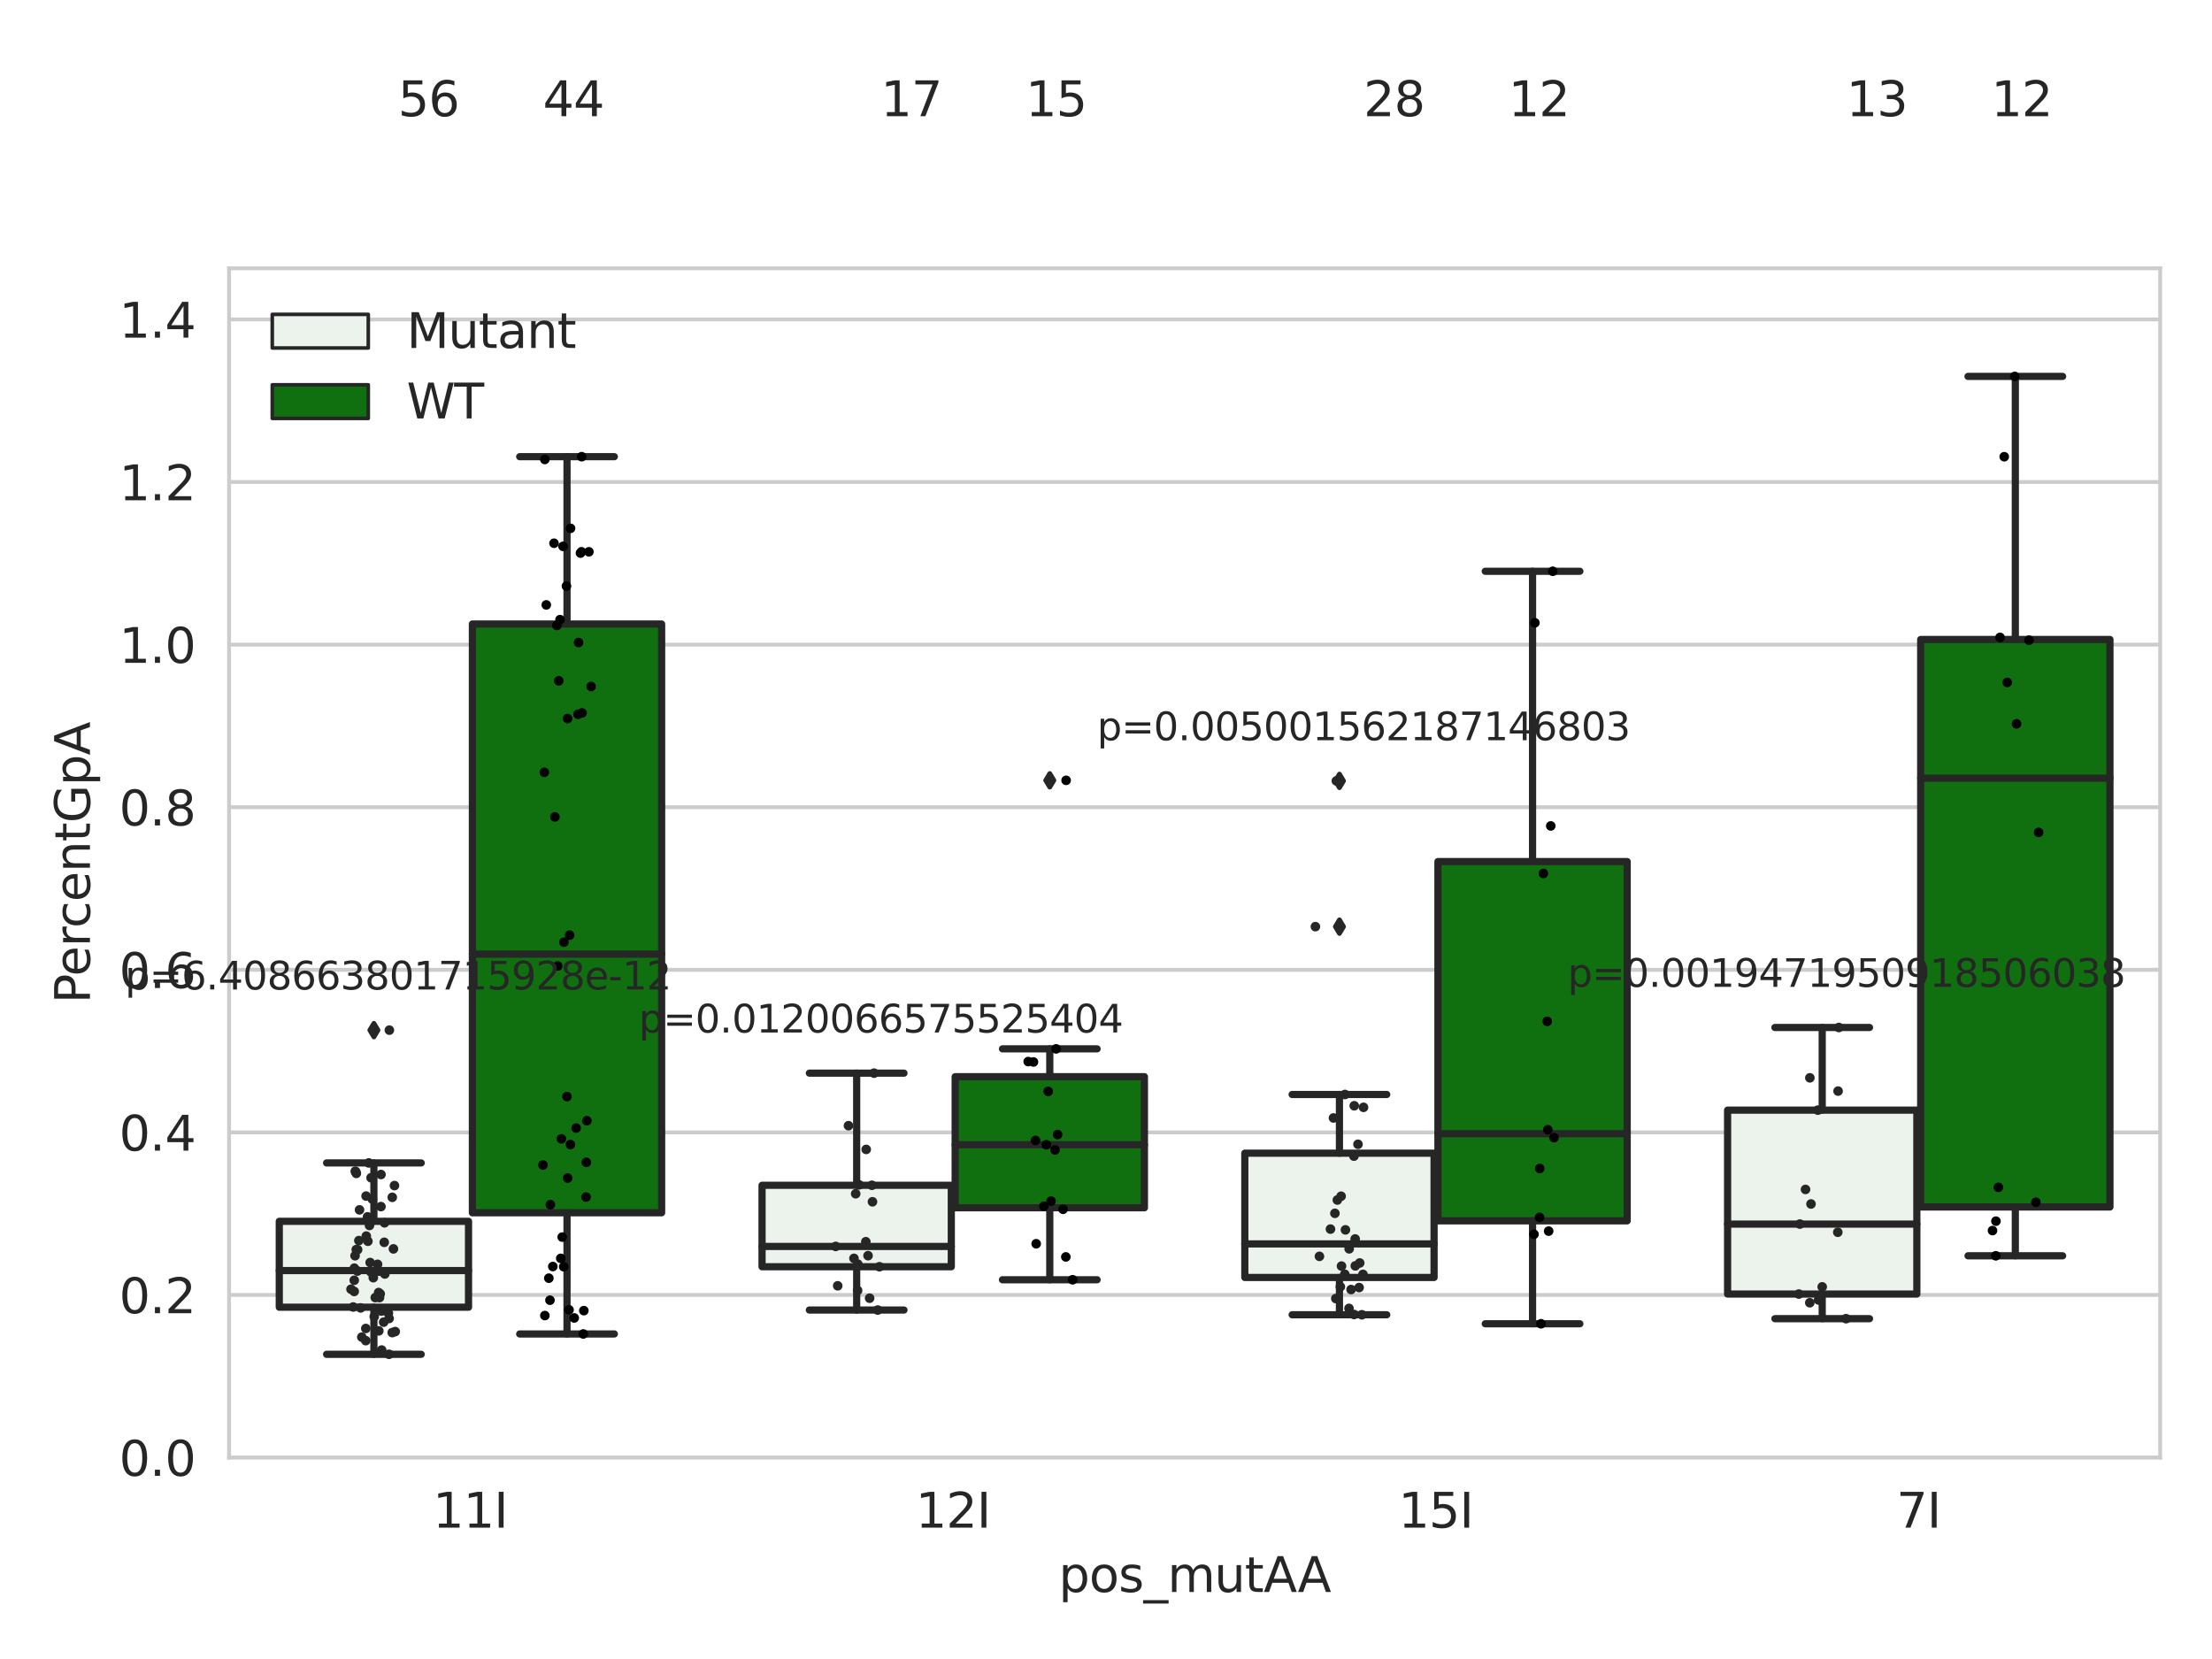 <?xml version="1.0" encoding="utf-8" standalone="no"?>
<!DOCTYPE svg PUBLIC "-//W3C//DTD SVG 1.1//EN"
  "http://www.w3.org/Graphics/SVG/1.1/DTD/svg11.dtd">
<svg xmlns:xlink="http://www.w3.org/1999/xlink" width="460.8pt" height="345.6pt" viewBox="0 0 460.8 345.6" xmlns="http://www.w3.org/2000/svg" version="1.1">
 <defs>
  <style type="text/css">*{stroke-linejoin: round; stroke-linecap: butt}</style>
 </defs>
 <g id="figure_1">
  <g id="patch_1">
   <path d="M 0 345.6 
L 460.8 345.6 
L 460.8 0 
L 0 0 
z
" style="fill: #ffffff"/>
  </g>
  <g id="axes_1">
   <g id="patch_2">
    <path d="M 47.72 303.64 
L 450 303.64 
L 450 55.89 
L 47.72 55.89 
z
" style="fill: #ffffff"/>
   </g>
   <g id="matplotlib.axis_1">
    <g id="xtick_1">
     <g id="text_1">
      <!-- 11I -->
      <g style="fill: #262626" transform="translate(90.168 318.238)scale(0.1 -0.1)">
       <defs>
        <path id="DejaVuSans-31" d="M 794 531 
L 1825 531 
L 1825 4091 
L 703 3866 
L 703 4441 
L 1819 4666 
L 2450 4666 
L 2450 531 
L 3481 531 
L 3481 0 
L 794 0 
L 794 531 
z
" transform="scale(0.016)"/>
        <path id="DejaVuSans-49" d="M 628 4666 
L 1259 4666 
L 1259 0 
L 628 0 
L 628 4666 
z
" transform="scale(0.016)"/>
       </defs>
       <use xlink:href="#DejaVuSans-31"/>
       <use xlink:href="#DejaVuSans-31" x="63.623"/>
       <use xlink:href="#DejaVuSans-49" x="127.246"/>
      </g>
     </g>
    </g>
    <g id="xtick_2">
     <g id="text_2">
      <!-- 12I -->
      <g style="fill: #262626" transform="translate(190.738 318.238)scale(0.1 -0.1)">
       <defs>
        <path id="DejaVuSans-32" d="M 1228 531 
L 3431 531 
L 3431 0 
L 469 0 
L 469 531 
Q 828 903 1448 1529 
Q 2069 2156 2228 2338 
Q 2531 2678 2651 2914 
Q 2772 3150 2772 3378 
Q 2772 3750 2511 3984 
Q 2250 4219 1831 4219 
Q 1534 4219 1204 4116 
Q 875 4013 500 3803 
L 500 4441 
Q 881 4594 1212 4672 
Q 1544 4750 1819 4750 
Q 2544 4750 2975 4387 
Q 3406 4025 3406 3419 
Q 3406 3131 3298 2873 
Q 3191 2616 2906 2266 
Q 2828 2175 2409 1742 
Q 1991 1309 1228 531 
z
" transform="scale(0.016)"/>
       </defs>
       <use xlink:href="#DejaVuSans-31"/>
       <use xlink:href="#DejaVuSans-32" x="63.623"/>
       <use xlink:href="#DejaVuSans-49" x="127.246"/>
      </g>
     </g>
    </g>
    <g id="xtick_3">
     <g id="text_3">
      <!-- 15I -->
      <g style="fill: #262626" transform="translate(291.308 318.238)scale(0.1 -0.1)">
       <defs>
        <path id="DejaVuSans-35" d="M 691 4666 
L 3169 4666 
L 3169 4134 
L 1269 4134 
L 1269 2991 
Q 1406 3038 1543 3061 
Q 1681 3084 1819 3084 
Q 2600 3084 3056 2656 
Q 3513 2228 3513 1497 
Q 3513 744 3044 326 
Q 2575 -91 1722 -91 
Q 1428 -91 1123 -41 
Q 819 9 494 109 
L 494 744 
Q 775 591 1075 516 
Q 1375 441 1709 441 
Q 2250 441 2565 725 
Q 2881 1009 2881 1497 
Q 2881 1984 2565 2268 
Q 2250 2553 1709 2553 
Q 1456 2553 1204 2497 
Q 953 2441 691 2322 
L 691 4666 
z
" transform="scale(0.016)"/>
       </defs>
       <use xlink:href="#DejaVuSans-31"/>
       <use xlink:href="#DejaVuSans-35" x="63.623"/>
       <use xlink:href="#DejaVuSans-49" x="127.246"/>
      </g>
     </g>
    </g>
    <g id="xtick_4">
     <g id="text_4">
      <!-- 7I -->
      <g style="fill: #262626" transform="translate(395.059 318.238)scale(0.1 -0.1)">
       <defs>
        <path id="DejaVuSans-37" d="M 525 4666 
L 3525 4666 
L 3525 4397 
L 1831 0 
L 1172 0 
L 2766 4134 
L 525 4134 
L 525 4666 
z
" transform="scale(0.016)"/>
       </defs>
       <use xlink:href="#DejaVuSans-37"/>
       <use xlink:href="#DejaVuSans-49" x="63.623"/>
      </g>
     </g>
    </g>
    <g id="text_5">
     <!-- pos_mutAA -->
     <g style="fill: #262626" transform="translate(220.544 331.638)scale(0.1 -0.1)">
      <defs>
       <path id="DejaVuSans-70" d="M 1159 525 
L 1159 -1331 
L 581 -1331 
L 581 3500 
L 1159 3500 
L 1159 2969 
Q 1341 3281 1617 3432 
Q 1894 3584 2278 3584 
Q 2916 3584 3314 3078 
Q 3713 2572 3713 1747 
Q 3713 922 3314 415 
Q 2916 -91 2278 -91 
Q 1894 -91 1617 61 
Q 1341 213 1159 525 
z
M 3116 1747 
Q 3116 2381 2855 2742 
Q 2594 3103 2138 3103 
Q 1681 3103 1420 2742 
Q 1159 2381 1159 1747 
Q 1159 1113 1420 752 
Q 1681 391 2138 391 
Q 2594 391 2855 752 
Q 3116 1113 3116 1747 
z
" transform="scale(0.016)"/>
       <path id="DejaVuSans-6f" d="M 1959 3097 
Q 1497 3097 1228 2736 
Q 959 2375 959 1747 
Q 959 1119 1226 758 
Q 1494 397 1959 397 
Q 2419 397 2687 759 
Q 2956 1122 2956 1747 
Q 2956 2369 2687 2733 
Q 2419 3097 1959 3097 
z
M 1959 3584 
Q 2709 3584 3137 3096 
Q 3566 2609 3566 1747 
Q 3566 888 3137 398 
Q 2709 -91 1959 -91 
Q 1206 -91 779 398 
Q 353 888 353 1747 
Q 353 2609 779 3096 
Q 1206 3584 1959 3584 
z
" transform="scale(0.016)"/>
       <path id="DejaVuSans-73" d="M 2834 3397 
L 2834 2853 
Q 2591 2978 2328 3040 
Q 2066 3103 1784 3103 
Q 1356 3103 1142 2972 
Q 928 2841 928 2578 
Q 928 2378 1081 2264 
Q 1234 2150 1697 2047 
L 1894 2003 
Q 2506 1872 2764 1633 
Q 3022 1394 3022 966 
Q 3022 478 2636 193 
Q 2250 -91 1575 -91 
Q 1294 -91 989 -36 
Q 684 19 347 128 
L 347 722 
Q 666 556 975 473 
Q 1284 391 1588 391 
Q 1994 391 2212 530 
Q 2431 669 2431 922 
Q 2431 1156 2273 1281 
Q 2116 1406 1581 1522 
L 1381 1569 
Q 847 1681 609 1914 
Q 372 2147 372 2553 
Q 372 3047 722 3315 
Q 1072 3584 1716 3584 
Q 2034 3584 2315 3537 
Q 2597 3491 2834 3397 
z
" transform="scale(0.016)"/>
       <path id="DejaVuSans-5f" d="M 3263 -1063 
L 3263 -1509 
L -63 -1509 
L -63 -1063 
L 3263 -1063 
z
" transform="scale(0.016)"/>
       <path id="DejaVuSans-6d" d="M 3328 2828 
Q 3544 3216 3844 3400 
Q 4144 3584 4550 3584 
Q 5097 3584 5394 3201 
Q 5691 2819 5691 2113 
L 5691 0 
L 5113 0 
L 5113 2094 
Q 5113 2597 4934 2840 
Q 4756 3084 4391 3084 
Q 3944 3084 3684 2787 
Q 3425 2491 3425 1978 
L 3425 0 
L 2847 0 
L 2847 2094 
Q 2847 2600 2669 2842 
Q 2491 3084 2119 3084 
Q 1678 3084 1418 2786 
Q 1159 2488 1159 1978 
L 1159 0 
L 581 0 
L 581 3500 
L 1159 3500 
L 1159 2956 
Q 1356 3278 1631 3431 
Q 1906 3584 2284 3584 
Q 2666 3584 2933 3390 
Q 3200 3197 3328 2828 
z
" transform="scale(0.016)"/>
       <path id="DejaVuSans-75" d="M 544 1381 
L 544 3500 
L 1119 3500 
L 1119 1403 
Q 1119 906 1312 657 
Q 1506 409 1894 409 
Q 2359 409 2629 706 
Q 2900 1003 2900 1516 
L 2900 3500 
L 3475 3500 
L 3475 0 
L 2900 0 
L 2900 538 
Q 2691 219 2414 64 
Q 2138 -91 1772 -91 
Q 1169 -91 856 284 
Q 544 659 544 1381 
z
M 1991 3584 
L 1991 3584 
z
" transform="scale(0.016)"/>
       <path id="DejaVuSans-74" d="M 1172 4494 
L 1172 3500 
L 2356 3500 
L 2356 3053 
L 1172 3053 
L 1172 1153 
Q 1172 725 1289 603 
Q 1406 481 1766 481 
L 2356 481 
L 2356 0 
L 1766 0 
Q 1100 0 847 248 
Q 594 497 594 1153 
L 594 3053 
L 172 3053 
L 172 3500 
L 594 3500 
L 594 4494 
L 1172 4494 
z
" transform="scale(0.016)"/>
       <path id="DejaVuSans-41" d="M 2188 4044 
L 1331 1722 
L 3047 1722 
L 2188 4044 
z
M 1831 4666 
L 2547 4666 
L 4325 0 
L 3669 0 
L 3244 1197 
L 1141 1197 
L 716 0 
L 50 0 
L 1831 4666 
z
" transform="scale(0.016)"/>
      </defs>
      <use xlink:href="#DejaVuSans-70"/>
      <use xlink:href="#DejaVuSans-6f" x="63.477"/>
      <use xlink:href="#DejaVuSans-73" x="124.658"/>
      <use xlink:href="#DejaVuSans-5f" x="176.758"/>
      <use xlink:href="#DejaVuSans-6d" x="226.758"/>
      <use xlink:href="#DejaVuSans-75" x="324.17"/>
      <use xlink:href="#DejaVuSans-74" x="387.549"/>
      <use xlink:href="#DejaVuSans-41" x="426.758"/>
      <use xlink:href="#DejaVuSans-41" x="497.916"/>
     </g>
    </g>
   </g>
   <g id="matplotlib.axis_2">
    <g id="ytick_1">
     <g id="line2d_1">
      <path d="M 47.72 303.64 
L 450 303.64 
" clip-path="url(#pec3f65b0f3)" style="fill: none; stroke: #cccccc; stroke-width: 0.8; stroke-linecap: round"/>
     </g>
     <g id="text_6">
      <!-- 0.0 -->
      <g style="fill: #262626" transform="translate(24.817 307.439)scale(0.1 -0.1)">
       <defs>
        <path id="DejaVuSans-30" d="M 2034 4250 
Q 1547 4250 1301 3770 
Q 1056 3291 1056 2328 
Q 1056 1369 1301 889 
Q 1547 409 2034 409 
Q 2525 409 2770 889 
Q 3016 1369 3016 2328 
Q 3016 3291 2770 3770 
Q 2525 4250 2034 4250 
z
M 2034 4750 
Q 2819 4750 3233 4129 
Q 3647 3509 3647 2328 
Q 3647 1150 3233 529 
Q 2819 -91 2034 -91 
Q 1250 -91 836 529 
Q 422 1150 422 2328 
Q 422 3509 836 4129 
Q 1250 4750 2034 4750 
z
" transform="scale(0.016)"/>
        <path id="DejaVuSans-2e" d="M 684 794 
L 1344 794 
L 1344 0 
L 684 0 
L 684 794 
z
" transform="scale(0.016)"/>
       </defs>
       <use xlink:href="#DejaVuSans-30"/>
       <use xlink:href="#DejaVuSans-2e" x="63.623"/>
       <use xlink:href="#DejaVuSans-30" x="95.41"/>
      </g>
     </g>
    </g>
    <g id="ytick_2">
     <g id="line2d_2">
      <path d="M 47.72 269.769 
L 450 269.769 
" clip-path="url(#pec3f65b0f3)" style="fill: none; stroke: #cccccc; stroke-width: 0.8; stroke-linecap: round"/>
     </g>
     <g id="text_7">
      <!-- 0.2 -->
      <g style="fill: #262626" transform="translate(24.817 273.568)scale(0.1 -0.1)">
       <use xlink:href="#DejaVuSans-30"/>
       <use xlink:href="#DejaVuSans-2e" x="63.623"/>
       <use xlink:href="#DejaVuSans-32" x="95.41"/>
      </g>
     </g>
    </g>
    <g id="ytick_3">
     <g id="line2d_3">
      <path d="M 47.72 235.898 
L 450 235.898 
" clip-path="url(#pec3f65b0f3)" style="fill: none; stroke: #cccccc; stroke-width: 0.8; stroke-linecap: round"/>
     </g>
     <g id="text_8">
      <!-- 0.4 -->
      <g style="fill: #262626" transform="translate(24.817 239.697)scale(0.1 -0.1)">
       <defs>
        <path id="DejaVuSans-34" d="M 2419 4116 
L 825 1625 
L 2419 1625 
L 2419 4116 
z
M 2253 4666 
L 3047 4666 
L 3047 1625 
L 3713 1625 
L 3713 1100 
L 3047 1100 
L 3047 0 
L 2419 0 
L 2419 1100 
L 313 1100 
L 313 1709 
L 2253 4666 
z
" transform="scale(0.016)"/>
       </defs>
       <use xlink:href="#DejaVuSans-30"/>
       <use xlink:href="#DejaVuSans-2e" x="63.623"/>
       <use xlink:href="#DejaVuSans-34" x="95.41"/>
      </g>
     </g>
    </g>
    <g id="ytick_4">
     <g id="line2d_4">
      <path d="M 47.72 202.026 
L 450 202.026 
" clip-path="url(#pec3f65b0f3)" style="fill: none; stroke: #cccccc; stroke-width: 0.8; stroke-linecap: round"/>
     </g>
     <g id="text_9">
      <!-- 0.6 -->
      <g style="fill: #262626" transform="translate(24.817 205.826)scale(0.1 -0.1)">
       <defs>
        <path id="DejaVuSans-36" d="M 2113 2584 
Q 1688 2584 1439 2293 
Q 1191 2003 1191 1497 
Q 1191 994 1439 701 
Q 1688 409 2113 409 
Q 2538 409 2786 701 
Q 3034 994 3034 1497 
Q 3034 2003 2786 2293 
Q 2538 2584 2113 2584 
z
M 3366 4563 
L 3366 3988 
Q 3128 4100 2886 4159 
Q 2644 4219 2406 4219 
Q 1781 4219 1451 3797 
Q 1122 3375 1075 2522 
Q 1259 2794 1537 2939 
Q 1816 3084 2150 3084 
Q 2853 3084 3261 2657 
Q 3669 2231 3669 1497 
Q 3669 778 3244 343 
Q 2819 -91 2113 -91 
Q 1303 -91 875 529 
Q 447 1150 447 2328 
Q 447 3434 972 4092 
Q 1497 4750 2381 4750 
Q 2619 4750 2861 4703 
Q 3103 4656 3366 4563 
z
" transform="scale(0.016)"/>
       </defs>
       <use xlink:href="#DejaVuSans-30"/>
       <use xlink:href="#DejaVuSans-2e" x="63.623"/>
       <use xlink:href="#DejaVuSans-36" x="95.41"/>
      </g>
     </g>
    </g>
    <g id="ytick_5">
     <g id="line2d_5">
      <path d="M 47.72 168.155 
L 450 168.155 
" clip-path="url(#pec3f65b0f3)" style="fill: none; stroke: #cccccc; stroke-width: 0.8; stroke-linecap: round"/>
     </g>
     <g id="text_10">
      <!-- 0.8 -->
      <g style="fill: #262626" transform="translate(24.817 171.954)scale(0.1 -0.1)">
       <defs>
        <path id="DejaVuSans-38" d="M 2034 2216 
Q 1584 2216 1326 1975 
Q 1069 1734 1069 1313 
Q 1069 891 1326 650 
Q 1584 409 2034 409 
Q 2484 409 2743 651 
Q 3003 894 3003 1313 
Q 3003 1734 2745 1975 
Q 2488 2216 2034 2216 
z
M 1403 2484 
Q 997 2584 770 2862 
Q 544 3141 544 3541 
Q 544 4100 942 4425 
Q 1341 4750 2034 4750 
Q 2731 4750 3128 4425 
Q 3525 4100 3525 3541 
Q 3525 3141 3298 2862 
Q 3072 2584 2669 2484 
Q 3125 2378 3379 2068 
Q 3634 1759 3634 1313 
Q 3634 634 3220 271 
Q 2806 -91 2034 -91 
Q 1263 -91 848 271 
Q 434 634 434 1313 
Q 434 1759 690 2068 
Q 947 2378 1403 2484 
z
M 1172 3481 
Q 1172 3119 1398 2916 
Q 1625 2713 2034 2713 
Q 2441 2713 2670 2916 
Q 2900 3119 2900 3481 
Q 2900 3844 2670 4047 
Q 2441 4250 2034 4250 
Q 1625 4250 1398 4047 
Q 1172 3844 1172 3481 
z
" transform="scale(0.016)"/>
       </defs>
       <use xlink:href="#DejaVuSans-30"/>
       <use xlink:href="#DejaVuSans-2e" x="63.623"/>
       <use xlink:href="#DejaVuSans-38" x="95.41"/>
      </g>
     </g>
    </g>
    <g id="ytick_6">
     <g id="line2d_6">
      <path d="M 47.72 134.284 
L 450 134.284 
" clip-path="url(#pec3f65b0f3)" style="fill: none; stroke: #cccccc; stroke-width: 0.8; stroke-linecap: round"/>
     </g>
     <g id="text_11">
      <!-- 1.0 -->
      <g style="fill: #262626" transform="translate(24.817 138.083)scale(0.1 -0.1)">
       <use xlink:href="#DejaVuSans-31"/>
       <use xlink:href="#DejaVuSans-2e" x="63.623"/>
       <use xlink:href="#DejaVuSans-30" x="95.41"/>
      </g>
     </g>
    </g>
    <g id="ytick_7">
     <g id="line2d_7">
      <path d="M 47.72 100.413 
L 450 100.413 
" clip-path="url(#pec3f65b0f3)" style="fill: none; stroke: #cccccc; stroke-width: 0.8; stroke-linecap: round"/>
     </g>
     <g id="text_12">
      <!-- 1.2 -->
      <g style="fill: #262626" transform="translate(24.817 104.212)scale(0.1 -0.1)">
       <use xlink:href="#DejaVuSans-31"/>
       <use xlink:href="#DejaVuSans-2e" x="63.623"/>
       <use xlink:href="#DejaVuSans-32" x="95.41"/>
      </g>
     </g>
    </g>
    <g id="ytick_8">
     <g id="line2d_8">
      <path d="M 47.72 66.542 
L 450 66.542 
" clip-path="url(#pec3f65b0f3)" style="fill: none; stroke: #cccccc; stroke-width: 0.8; stroke-linecap: round"/>
     </g>
     <g id="text_13">
      <!-- 1.4 -->
      <g style="fill: #262626" transform="translate(24.817 70.341)scale(0.1 -0.1)">
       <use xlink:href="#DejaVuSans-31"/>
       <use xlink:href="#DejaVuSans-2e" x="63.623"/>
       <use xlink:href="#DejaVuSans-34" x="95.41"/>
      </g>
     </g>
    </g>
    <g id="text_14">
     <!-- PercentGpA -->
     <g style="fill: #262626" transform="translate(18.737 209.041)rotate(-90)scale(0.1 -0.1)">
      <defs>
       <path id="DejaVuSans-50" d="M 1259 4147 
L 1259 2394 
L 2053 2394 
Q 2494 2394 2734 2622 
Q 2975 2850 2975 3272 
Q 2975 3691 2734 3919 
Q 2494 4147 2053 4147 
L 1259 4147 
z
M 628 4666 
L 2053 4666 
Q 2838 4666 3239 4311 
Q 3641 3956 3641 3272 
Q 3641 2581 3239 2228 
Q 2838 1875 2053 1875 
L 1259 1875 
L 1259 0 
L 628 0 
L 628 4666 
z
" transform="scale(0.016)"/>
       <path id="DejaVuSans-65" d="M 3597 1894 
L 3597 1613 
L 953 1613 
Q 991 1019 1311 708 
Q 1631 397 2203 397 
Q 2534 397 2845 478 
Q 3156 559 3463 722 
L 3463 178 
Q 3153 47 2828 -22 
Q 2503 -91 2169 -91 
Q 1331 -91 842 396 
Q 353 884 353 1716 
Q 353 2575 817 3079 
Q 1281 3584 2069 3584 
Q 2775 3584 3186 3129 
Q 3597 2675 3597 1894 
z
M 3022 2063 
Q 3016 2534 2758 2815 
Q 2500 3097 2075 3097 
Q 1594 3097 1305 2825 
Q 1016 2553 972 2059 
L 3022 2063 
z
" transform="scale(0.016)"/>
       <path id="DejaVuSans-72" d="M 2631 2963 
Q 2534 3019 2420 3045 
Q 2306 3072 2169 3072 
Q 1681 3072 1420 2755 
Q 1159 2438 1159 1844 
L 1159 0 
L 581 0 
L 581 3500 
L 1159 3500 
L 1159 2956 
Q 1341 3275 1631 3429 
Q 1922 3584 2338 3584 
Q 2397 3584 2469 3576 
Q 2541 3569 2628 3553 
L 2631 2963 
z
" transform="scale(0.016)"/>
       <path id="DejaVuSans-63" d="M 3122 3366 
L 3122 2828 
Q 2878 2963 2633 3030 
Q 2388 3097 2138 3097 
Q 1578 3097 1268 2742 
Q 959 2388 959 1747 
Q 959 1106 1268 751 
Q 1578 397 2138 397 
Q 2388 397 2633 464 
Q 2878 531 3122 666 
L 3122 134 
Q 2881 22 2623 -34 
Q 2366 -91 2075 -91 
Q 1284 -91 818 406 
Q 353 903 353 1747 
Q 353 2603 823 3093 
Q 1294 3584 2113 3584 
Q 2378 3584 2631 3529 
Q 2884 3475 3122 3366 
z
" transform="scale(0.016)"/>
       <path id="DejaVuSans-6e" d="M 3513 2113 
L 3513 0 
L 2938 0 
L 2938 2094 
Q 2938 2591 2744 2837 
Q 2550 3084 2163 3084 
Q 1697 3084 1428 2787 
Q 1159 2491 1159 1978 
L 1159 0 
L 581 0 
L 581 3500 
L 1159 3500 
L 1159 2956 
Q 1366 3272 1645 3428 
Q 1925 3584 2291 3584 
Q 2894 3584 3203 3211 
Q 3513 2838 3513 2113 
z
" transform="scale(0.016)"/>
       <path id="DejaVuSans-47" d="M 3809 666 
L 3809 1919 
L 2778 1919 
L 2778 2438 
L 4434 2438 
L 4434 434 
Q 4069 175 3628 42 
Q 3188 -91 2688 -91 
Q 1594 -91 976 548 
Q 359 1188 359 2328 
Q 359 3472 976 4111 
Q 1594 4750 2688 4750 
Q 3144 4750 3555 4637 
Q 3966 4525 4313 4306 
L 4313 3634 
Q 3963 3931 3569 4081 
Q 3175 4231 2741 4231 
Q 1884 4231 1454 3753 
Q 1025 3275 1025 2328 
Q 1025 1384 1454 906 
Q 1884 428 2741 428 
Q 3075 428 3337 486 
Q 3600 544 3809 666 
z
" transform="scale(0.016)"/>
      </defs>
      <use xlink:href="#DejaVuSans-50"/>
      <use xlink:href="#DejaVuSans-65" x="56.678"/>
      <use xlink:href="#DejaVuSans-72" x="118.201"/>
      <use xlink:href="#DejaVuSans-63" x="157.064"/>
      <use xlink:href="#DejaVuSans-65" x="212.045"/>
      <use xlink:href="#DejaVuSans-6e" x="273.568"/>
      <use xlink:href="#DejaVuSans-74" x="336.947"/>
      <use xlink:href="#DejaVuSans-47" x="376.156"/>
      <use xlink:href="#DejaVuSans-70" x="453.646"/>
      <use xlink:href="#DejaVuSans-41" x="517.123"/>
     </g>
    </g>
   </g>
   <g id="patch_3">
    <path d="M 58.179 272.319 
L 97.603 272.319 
L 97.603 254.419 
L 58.179 254.419 
L 58.179 272.319 
z
" clip-path="url(#pec3f65b0f3)" style="fill: #ecf2ec; stroke: #262626; stroke-width: 1.5; stroke-linejoin: miter"/>
   </g>
   <g id="patch_4">
    <path d="M 98.407 252.643 
L 137.831 252.643 
L 137.831 129.993 
L 98.407 129.993 
L 98.407 252.643 
z
" clip-path="url(#pec3f65b0f3)" style="fill: #107010; stroke: #262626; stroke-width: 1.5; stroke-linejoin: miter"/>
   </g>
   <g id="patch_5">
    <path d="M 158.749 263.888 
L 198.173 263.888 
L 198.173 246.914 
L 158.749 246.914 
L 158.749 263.888 
z
" clip-path="url(#pec3f65b0f3)" style="fill: #ecf2ec; stroke: #262626; stroke-width: 1.5; stroke-linejoin: miter"/>
   </g>
   <g id="patch_6">
    <path d="M 198.977 251.599 
L 238.401 251.599 
L 238.401 224.297 
L 198.977 224.297 
L 198.977 251.599 
z
" clip-path="url(#pec3f65b0f3)" style="fill: #107010; stroke: #262626; stroke-width: 1.5; stroke-linejoin: miter"/>
   </g>
   <g id="patch_7">
    <path d="M 259.319 266.124 
L 298.743 266.124 
L 298.743 240.227 
L 259.319 240.227 
L 259.319 266.124 
z
" clip-path="url(#pec3f65b0f3)" style="fill: #ecf2ec; stroke: #262626; stroke-width: 1.5; stroke-linejoin: miter"/>
   </g>
   <g id="patch_8">
    <path d="M 299.547 254.323 
L 338.971 254.323 
L 338.971 179.483 
L 299.547 179.483 
L 299.547 254.323 
z
" clip-path="url(#pec3f65b0f3)" style="fill: #107010; stroke: #262626; stroke-width: 1.5; stroke-linejoin: miter"/>
   </g>
   <g id="patch_9">
    <path d="M 359.889 269.573 
L 399.313 269.573 
L 399.313 231.262 
L 359.889 231.262 
L 359.889 269.573 
z
" clip-path="url(#pec3f65b0f3)" style="fill: #ecf2ec; stroke: #262626; stroke-width: 1.5; stroke-linejoin: miter"/>
   </g>
   <g id="patch_10">
    <path d="M 400.117 251.437 
L 439.541 251.437 
L 439.541 133.216 
L 400.117 133.216 
L 400.117 251.437 
z
" clip-path="url(#pec3f65b0f3)" style="fill: #107010; stroke: #262626; stroke-width: 1.5; stroke-linejoin: miter"/>
   </g>
   <g id="patch_11">
    <path d="M 98.005 303.64 
L 98.005 303.64 
L 98.005 303.64 
L 98.005 303.64 
z
" clip-path="url(#pec3f65b0f3)" style="fill: #ecf2ec; stroke: #262626; stroke-width: 0.75; stroke-linejoin: miter"/>
   </g>
   <g id="patch_12">
    <path d="M 98.005 303.64 
L 98.005 303.64 
L 98.005 303.64 
L 98.005 303.64 
z
" clip-path="url(#pec3f65b0f3)" style="fill: #107010; stroke: #262626; stroke-width: 0.75; stroke-linejoin: miter"/>
   </g>
   <g id="PathCollection_1"/>
   <g id="PathCollection_2"/>
   <g id="line2d_9">
    <path d="M 77.891 272.319 
L 77.891 282.127 
" clip-path="url(#pec3f65b0f3)" style="fill: none; stroke: #262626; stroke-width: 1.5; stroke-linecap: round"/>
   </g>
   <g id="line2d_10">
    <path d="M 77.891 254.419 
L 77.891 242.261 
" clip-path="url(#pec3f65b0f3)" style="fill: none; stroke: #262626; stroke-width: 1.5; stroke-linecap: round"/>
   </g>
   <g id="line2d_11">
    <path d="M 68.035 282.127 
L 87.747 282.127 
" clip-path="url(#pec3f65b0f3)" style="fill: none; stroke: #262626; stroke-width: 1.5; stroke-linecap: round"/>
   </g>
   <g id="line2d_12">
    <path d="M 68.035 242.261 
L 87.747 242.261 
" clip-path="url(#pec3f65b0f3)" style="fill: none; stroke: #262626; stroke-width: 1.5; stroke-linecap: round"/>
   </g>
   <g id="line2d_13">
    <defs>
     <path id="m53082b9022" d="M -0 1.414 
L 0.849 0 
L 0 -1.414 
L -0.849 -0 
z
" style="stroke: #262626; stroke-linejoin: miter"/>
    </defs>
    <g clip-path="url(#pec3f65b0f3)">
     <use xlink:href="#m53082b9022" x="77.891" y="214.598" style="fill: #262626; stroke: #262626; stroke-linejoin: miter"/>
    </g>
   </g>
   <g id="line2d_14">
    <path d="M 118.119 252.643 
L 118.119 277.888 
" clip-path="url(#pec3f65b0f3)" style="fill: none; stroke: #262626; stroke-width: 1.5; stroke-linecap: round"/>
   </g>
   <g id="line2d_15">
    <path d="M 118.119 129.993 
L 118.119 95.136 
" clip-path="url(#pec3f65b0f3)" style="fill: none; stroke: #262626; stroke-width: 1.5; stroke-linecap: round"/>
   </g>
   <g id="line2d_16">
    <path d="M 108.263 277.888 
L 127.975 277.888 
" clip-path="url(#pec3f65b0f3)" style="fill: none; stroke: #262626; stroke-width: 1.5; stroke-linecap: round"/>
   </g>
   <g id="line2d_17">
    <path d="M 108.263 95.136 
L 127.975 95.136 
" clip-path="url(#pec3f65b0f3)" style="fill: none; stroke: #262626; stroke-width: 1.5; stroke-linecap: round"/>
   </g>
   <g id="line2d_18"/>
   <g id="line2d_19">
    <path d="M 178.461 263.888 
L 178.461 272.906 
" clip-path="url(#pec3f65b0f3)" style="fill: none; stroke: #262626; stroke-width: 1.5; stroke-linecap: round"/>
   </g>
   <g id="line2d_20">
    <path d="M 178.461 246.914 
L 178.461 223.558 
" clip-path="url(#pec3f65b0f3)" style="fill: none; stroke: #262626; stroke-width: 1.5; stroke-linecap: round"/>
   </g>
   <g id="line2d_21">
    <path d="M 168.605 272.906 
L 188.317 272.906 
" clip-path="url(#pec3f65b0f3)" style="fill: none; stroke: #262626; stroke-width: 1.5; stroke-linecap: round"/>
   </g>
   <g id="line2d_22">
    <path d="M 168.605 223.558 
L 188.317 223.558 
" clip-path="url(#pec3f65b0f3)" style="fill: none; stroke: #262626; stroke-width: 1.5; stroke-linecap: round"/>
   </g>
   <g id="line2d_23"/>
   <g id="line2d_24">
    <path d="M 218.689 251.599 
L 218.689 266.596 
" clip-path="url(#pec3f65b0f3)" style="fill: none; stroke: #262626; stroke-width: 1.5; stroke-linecap: round"/>
   </g>
   <g id="line2d_25">
    <path d="M 218.689 224.297 
L 218.689 218.497 
" clip-path="url(#pec3f65b0f3)" style="fill: none; stroke: #262626; stroke-width: 1.5; stroke-linecap: round"/>
   </g>
   <g id="line2d_26">
    <path d="M 208.833 266.596 
L 228.545 266.596 
" clip-path="url(#pec3f65b0f3)" style="fill: none; stroke: #262626; stroke-width: 1.5; stroke-linecap: round"/>
   </g>
   <g id="line2d_27">
    <path d="M 208.833 218.497 
L 228.545 218.497 
" clip-path="url(#pec3f65b0f3)" style="fill: none; stroke: #262626; stroke-width: 1.5; stroke-linecap: round"/>
   </g>
   <g id="line2d_28">
    <g clip-path="url(#pec3f65b0f3)">
     <use xlink:href="#m53082b9022" x="218.689" y="162.558" style="fill: #262626; stroke: #262626; stroke-linejoin: miter"/>
    </g>
   </g>
   <g id="line2d_29">
    <path d="M 279.031 266.124 
L 279.031 273.89 
" clip-path="url(#pec3f65b0f3)" style="fill: none; stroke: #262626; stroke-width: 1.5; stroke-linecap: round"/>
   </g>
   <g id="line2d_30">
    <path d="M 279.031 240.227 
L 279.031 228.001 
" clip-path="url(#pec3f65b0f3)" style="fill: none; stroke: #262626; stroke-width: 1.5; stroke-linecap: round"/>
   </g>
   <g id="line2d_31">
    <path d="M 269.175 273.89 
L 288.887 273.89 
" clip-path="url(#pec3f65b0f3)" style="fill: none; stroke: #262626; stroke-width: 1.5; stroke-linecap: round"/>
   </g>
   <g id="line2d_32">
    <path d="M 269.175 228.001 
L 288.887 228.001 
" clip-path="url(#pec3f65b0f3)" style="fill: none; stroke: #262626; stroke-width: 1.5; stroke-linecap: round"/>
   </g>
   <g id="line2d_33">
    <g clip-path="url(#pec3f65b0f3)">
     <use xlink:href="#m53082b9022" x="279.031" y="193.035" style="fill: #262626; stroke: #262626; stroke-linejoin: miter"/>
     <use xlink:href="#m53082b9022" x="279.031" y="162.674" style="fill: #262626; stroke: #262626; stroke-linejoin: miter"/>
    </g>
   </g>
   <g id="line2d_34">
    <path d="M 319.259 254.323 
L 319.259 275.764 
" clip-path="url(#pec3f65b0f3)" style="fill: none; stroke: #262626; stroke-width: 1.5; stroke-linecap: round"/>
   </g>
   <g id="line2d_35">
    <path d="M 319.259 179.483 
L 319.259 119.005 
" clip-path="url(#pec3f65b0f3)" style="fill: none; stroke: #262626; stroke-width: 1.5; stroke-linecap: round"/>
   </g>
   <g id="line2d_36">
    <path d="M 309.403 275.764 
L 329.115 275.764 
" clip-path="url(#pec3f65b0f3)" style="fill: none; stroke: #262626; stroke-width: 1.5; stroke-linecap: round"/>
   </g>
   <g id="line2d_37">
    <path d="M 309.403 119.005 
L 329.115 119.005 
" clip-path="url(#pec3f65b0f3)" style="fill: none; stroke: #262626; stroke-width: 1.5; stroke-linecap: round"/>
   </g>
   <g id="line2d_38"/>
   <g id="line2d_39">
    <path d="M 379.601 269.573 
L 379.601 274.704 
" clip-path="url(#pec3f65b0f3)" style="fill: none; stroke: #262626; stroke-width: 1.5; stroke-linecap: round"/>
   </g>
   <g id="line2d_40">
    <path d="M 379.601 231.262 
L 379.601 214.043 
" clip-path="url(#pec3f65b0f3)" style="fill: none; stroke: #262626; stroke-width: 1.5; stroke-linecap: round"/>
   </g>
   <g id="line2d_41">
    <path d="M 369.745 274.704 
L 389.457 274.704 
" clip-path="url(#pec3f65b0f3)" style="fill: none; stroke: #262626; stroke-width: 1.5; stroke-linecap: round"/>
   </g>
   <g id="line2d_42">
    <path d="M 369.745 214.043 
L 389.457 214.043 
" clip-path="url(#pec3f65b0f3)" style="fill: none; stroke: #262626; stroke-width: 1.5; stroke-linecap: round"/>
   </g>
   <g id="line2d_43"/>
   <g id="line2d_44">
    <path d="M 419.829 251.437 
L 419.829 261.605 
" clip-path="url(#pec3f65b0f3)" style="fill: none; stroke: #262626; stroke-width: 1.5; stroke-linecap: round"/>
   </g>
   <g id="line2d_45">
    <path d="M 419.829 133.216 
L 419.829 78.412 
" clip-path="url(#pec3f65b0f3)" style="fill: none; stroke: #262626; stroke-width: 1.5; stroke-linecap: round"/>
   </g>
   <g id="line2d_46">
    <path d="M 409.973 261.605 
L 429.685 261.605 
" clip-path="url(#pec3f65b0f3)" style="fill: none; stroke: #262626; stroke-width: 1.5; stroke-linecap: round"/>
   </g>
   <g id="line2d_47">
    <path d="M 409.973 78.412 
L 429.685 78.412 
" clip-path="url(#pec3f65b0f3)" style="fill: none; stroke: #262626; stroke-width: 1.5; stroke-linecap: round"/>
   </g>
   <g id="line2d_48"/>
   <g id="line2d_49">
    <path d="M 58.179 264.681 
L 97.603 264.681 
" clip-path="url(#pec3f65b0f3)" style="fill: none; stroke: #262626; stroke-width: 1.5; stroke-linecap: round"/>
   </g>
   <g id="line2d_50">
    <path d="M 98.407 198.754 
L 137.831 198.754 
" clip-path="url(#pec3f65b0f3)" style="fill: none; stroke: #262626; stroke-width: 1.5; stroke-linecap: round"/>
   </g>
   <g id="line2d_51">
    <path d="M 158.749 259.653 
L 198.173 259.653 
" clip-path="url(#pec3f65b0f3)" style="fill: none; stroke: #262626; stroke-width: 1.5; stroke-linecap: round"/>
   </g>
   <g id="line2d_52">
    <path d="M 198.977 238.476 
L 238.401 238.476 
" clip-path="url(#pec3f65b0f3)" style="fill: none; stroke: #262626; stroke-width: 1.5; stroke-linecap: round"/>
   </g>
   <g id="line2d_53">
    <path d="M 259.319 259.126 
L 298.743 259.126 
" clip-path="url(#pec3f65b0f3)" style="fill: none; stroke: #262626; stroke-width: 1.5; stroke-linecap: round"/>
   </g>
   <g id="line2d_54">
    <path d="M 299.547 236.177 
L 338.971 236.177 
" clip-path="url(#pec3f65b0f3)" style="fill: none; stroke: #262626; stroke-width: 1.5; stroke-linecap: round"/>
   </g>
   <g id="line2d_55">
    <path d="M 359.889 254.997 
L 399.313 254.997 
" clip-path="url(#pec3f65b0f3)" style="fill: none; stroke: #262626; stroke-width: 1.5; stroke-linecap: round"/>
   </g>
   <g id="line2d_56">
    <path d="M 400.117 162.099 
L 439.541 162.099 
" clip-path="url(#pec3f65b0f3)" style="fill: none; stroke: #262626; stroke-width: 1.5; stroke-linecap: round"/>
   </g>
   <g id="patch_13">
    <path d="M 47.72 303.64 
L 47.72 55.89 
" style="fill: none; stroke: #cccccc; stroke-width: 0.8; stroke-linejoin: miter; stroke-linecap: square"/>
   </g>
   <g id="patch_14">
    <path d="M 450 303.64 
L 450 55.89 
" style="fill: none; stroke: #cccccc; stroke-width: 0.8; stroke-linejoin: miter; stroke-linecap: square"/>
   </g>
   <g id="patch_15">
    <path d="M 47.72 303.64 
L 450 303.64 
" style="fill: none; stroke: #cccccc; stroke-width: 0.8; stroke-linejoin: miter; stroke-linecap: square"/>
   </g>
   <g id="patch_16">
    <path d="M 47.72 55.89 
L 450 55.89 
" style="fill: none; stroke: #cccccc; stroke-width: 0.8; stroke-linejoin: miter; stroke-linecap: square"/>
   </g>
   <g id="PathCollection_3">
    <defs>
     <path id="C0_0_3c54b93f9a" d="M 0 1 
C 0.265 1 0.52 0.895 0.707 0.707 
C 0.895 0.52 1 0.265 1 -0 
C 1 -0.265 0.895 -0.52 0.707 -0.707 
C 0.52 -0.895 0.265 -1 0 -1 
C -0.265 -1 -0.52 -0.895 -0.707 -0.707 
C -0.895 -0.52 -1 -0.265 -1 0 
C -1 0.265 -0.895 0.52 -0.707 0.707 
C -0.52 0.895 -0.265 1 0 1 
z
"/>
    </defs>
    <g clip-path="url(#pec3f65b0f3)">
     <use xlink:href="#C0_0_3c54b93f9a" x="73.125" y="268.57" style="fill: #262626"/>
    </g>
    <g clip-path="url(#pec3f65b0f3)">
     <use xlink:href="#C0_0_3c54b93f9a" x="78.671" y="264.576" style="fill: #262626"/>
    </g>
    <g clip-path="url(#pec3f65b0f3)">
     <use xlink:href="#C0_0_3c54b93f9a" x="75.126" y="272.462" style="fill: #262626"/>
    </g>
    <g clip-path="url(#pec3f65b0f3)">
     <use xlink:href="#C0_0_3c54b93f9a" x="78.964" y="264.811" style="fill: #262626"/>
    </g>
    <g clip-path="url(#pec3f65b0f3)">
     <use xlink:href="#C0_0_3c54b93f9a" x="74.012" y="243.995" style="fill: #262626"/>
    </g>
    <g clip-path="url(#pec3f65b0f3)">
     <use xlink:href="#C0_0_3c54b93f9a" x="76.207" y="276.746" style="fill: #262626"/>
    </g>
    <g clip-path="url(#pec3f65b0f3)">
     <use xlink:href="#C0_0_3c54b93f9a" x="74.761" y="258.436" style="fill: #262626"/>
    </g>
    <g clip-path="url(#pec3f65b0f3)">
     <use xlink:href="#C0_0_3c54b93f9a" x="77.766" y="266.166" style="fill: #262626"/>
    </g>
    <g clip-path="url(#pec3f65b0f3)">
     <use xlink:href="#C0_0_3c54b93f9a" x="77.11" y="263.01" style="fill: #262626"/>
    </g>
    <g clip-path="url(#pec3f65b0f3)">
     <use xlink:href="#C0_0_3c54b93f9a" x="73.788" y="269.032" style="fill: #262626"/>
    </g>
    <g clip-path="url(#pec3f65b0f3)">
     <use xlink:href="#C0_0_3c54b93f9a" x="74.217" y="260.313" style="fill: #262626"/>
    </g>
    <g clip-path="url(#pec3f65b0f3)">
     <use xlink:href="#C0_0_3c54b93f9a" x="79.359" y="251.356" style="fill: #262626"/>
    </g>
    <g clip-path="url(#pec3f65b0f3)">
     <use xlink:href="#C0_0_3c54b93f9a" x="78.876" y="269.258" style="fill: #262626"/>
    </g>
    <g clip-path="url(#pec3f65b0f3)">
     <use xlink:href="#C0_0_3c54b93f9a" x="74.121" y="244.127" style="fill: #262626"/>
    </g>
    <g clip-path="url(#pec3f65b0f3)">
     <use xlink:href="#C0_0_3c54b93f9a" x="76.64" y="258.573" style="fill: #262626"/>
    </g>
    <g clip-path="url(#pec3f65b0f3)">
     <use xlink:href="#C0_0_3c54b93f9a" x="81.063" y="274.663" style="fill: #262626"/>
    </g>
    <g clip-path="url(#pec3f65b0f3)">
     <use xlink:href="#C0_0_3c54b93f9a" x="77.565" y="249.802" style="fill: #262626"/>
    </g>
    <g clip-path="url(#pec3f65b0f3)">
     <use xlink:href="#C0_0_3c54b93f9a" x="81.112" y="214.598" style="fill: #262626"/>
    </g>
    <g clip-path="url(#pec3f65b0f3)">
     <use xlink:href="#C0_0_3c54b93f9a" x="81.713" y="277.603" style="fill: #262626"/>
    </g>
    <g clip-path="url(#pec3f65b0f3)">
     <use xlink:href="#C0_0_3c54b93f9a" x="74.893" y="252.037" style="fill: #262626"/>
    </g>
    <g clip-path="url(#pec3f65b0f3)">
     <use xlink:href="#C0_0_3c54b93f9a" x="76.972" y="255.285" style="fill: #262626"/>
    </g>
    <g clip-path="url(#pec3f65b0f3)">
     <use xlink:href="#C0_0_3c54b93f9a" x="78.18" y="270.308" style="fill: #262626"/>
    </g>
    <g clip-path="url(#pec3f65b0f3)">
     <use xlink:href="#C0_0_3c54b93f9a" x="74.231" y="244.442" style="fill: #262626"/>
    </g>
    <g clip-path="url(#pec3f65b0f3)">
     <use xlink:href="#C0_0_3c54b93f9a" x="76.262" y="249.161" style="fill: #262626"/>
    </g>
    <g clip-path="url(#pec3f65b0f3)">
     <use xlink:href="#C0_0_3c54b93f9a" x="80.169" y="265.389" style="fill: #262626"/>
    </g>
    <g clip-path="url(#pec3f65b0f3)">
     <use xlink:href="#C0_0_3c54b93f9a" x="77.299" y="245.35" style="fill: #262626"/>
    </g>
    <g clip-path="url(#pec3f65b0f3)">
     <use xlink:href="#C0_0_3c54b93f9a" x="76.564" y="253.488" style="fill: #262626"/>
    </g>
    <g clip-path="url(#pec3f65b0f3)">
     <use xlink:href="#C0_0_3c54b93f9a" x="73.813" y="264.182" style="fill: #262626"/>
    </g>
    <g clip-path="url(#pec3f65b0f3)">
     <use xlink:href="#C0_0_3c54b93f9a" x="82.176" y="246.978" style="fill: #262626"/>
    </g>
    <g clip-path="url(#pec3f65b0f3)">
     <use xlink:href="#C0_0_3c54b93f9a" x="79.507" y="281.239" style="fill: #262626"/>
    </g>
    <g clip-path="url(#pec3f65b0f3)">
     <use xlink:href="#C0_0_3c54b93f9a" x="74.469" y="264.786" style="fill: #262626"/>
    </g>
    <g clip-path="url(#pec3f65b0f3)">
     <use xlink:href="#C0_0_3c54b93f9a" x="75.374" y="278.545" style="fill: #262626"/>
    </g>
    <g clip-path="url(#pec3f65b0f3)">
     <use xlink:href="#C0_0_3c54b93f9a" x="81.039" y="282.127" style="fill: #262626"/>
    </g>
    <g clip-path="url(#pec3f65b0f3)">
     <use xlink:href="#C0_0_3c54b93f9a" x="79.805" y="264.963" style="fill: #262626"/>
    </g>
    <g clip-path="url(#pec3f65b0f3)">
     <use xlink:href="#C0_0_3c54b93f9a" x="81.961" y="260.165" style="fill: #262626"/>
    </g>
    <g clip-path="url(#pec3f65b0f3)">
     <use xlink:href="#C0_0_3c54b93f9a" x="78.911" y="277.244" style="fill: #262626"/>
    </g>
    <g clip-path="url(#pec3f65b0f3)">
     <use xlink:href="#C0_0_3c54b93f9a" x="77.246" y="264.962" style="fill: #262626"/>
    </g>
    <g clip-path="url(#pec3f65b0f3)">
     <use xlink:href="#C0_0_3c54b93f9a" x="74.499" y="260.327" style="fill: #262626"/>
    </g>
    <g clip-path="url(#pec3f65b0f3)">
     <use xlink:href="#C0_0_3c54b93f9a" x="76.199" y="279.282" style="fill: #262626"/>
    </g>
    <g clip-path="url(#pec3f65b0f3)">
     <use xlink:href="#C0_0_3c54b93f9a" x="80.107" y="254.729" style="fill: #262626"/>
    </g>
    <g clip-path="url(#pec3f65b0f3)">
     <use xlink:href="#C0_0_3c54b93f9a" x="79.203" y="269.541" style="fill: #262626"/>
    </g>
    <g clip-path="url(#pec3f65b0f3)">
     <use xlink:href="#C0_0_3c54b93f9a" x="76.824" y="242.261" style="fill: #262626"/>
    </g>
    <g clip-path="url(#pec3f65b0f3)">
     <use xlink:href="#C0_0_3c54b93f9a" x="79.443" y="273.124" style="fill: #262626"/>
    </g>
    <g clip-path="url(#pec3f65b0f3)">
     <use xlink:href="#C0_0_3c54b93f9a" x="78.654" y="263.381" style="fill: #262626"/>
    </g>
    <g clip-path="url(#pec3f65b0f3)">
     <use xlink:href="#C0_0_3c54b93f9a" x="76.303" y="257.498" style="fill: #262626"/>
    </g>
    <g clip-path="url(#pec3f65b0f3)">
     <use xlink:href="#C0_0_3c54b93f9a" x="82.336" y="277.392" style="fill: #262626"/>
    </g>
    <g clip-path="url(#pec3f65b0f3)">
     <use xlink:href="#C0_0_3c54b93f9a" x="79.372" y="244.674" style="fill: #262626"/>
    </g>
    <g clip-path="url(#pec3f65b0f3)">
     <use xlink:href="#C0_0_3c54b93f9a" x="73.58" y="272.271" style="fill: #262626"/>
    </g>
    <g clip-path="url(#pec3f65b0f3)">
     <use xlink:href="#C0_0_3c54b93f9a" x="73.798" y="266.702" style="fill: #262626"/>
    </g>
    <g clip-path="url(#pec3f65b0f3)">
     <use xlink:href="#C0_0_3c54b93f9a" x="79.06" y="270.312" style="fill: #262626"/>
    </g>
    <g clip-path="url(#pec3f65b0f3)">
     <use xlink:href="#C0_0_3c54b93f9a" x="81.716" y="249.425" style="fill: #262626"/>
    </g>
    <g clip-path="url(#pec3f65b0f3)">
     <use xlink:href="#C0_0_3c54b93f9a" x="73.964" y="261.594" style="fill: #262626"/>
    </g>
    <g clip-path="url(#pec3f65b0f3)">
     <use xlink:href="#C0_0_3c54b93f9a" x="79.928" y="275.424" style="fill: #262626"/>
    </g>
    <g clip-path="url(#pec3f65b0f3)">
     <use xlink:href="#C0_0_3c54b93f9a" x="80.046" y="258.798" style="fill: #262626"/>
    </g>
    <g clip-path="url(#pec3f65b0f3)">
     <use xlink:href="#C0_0_3c54b93f9a" x="77.964" y="274.272" style="fill: #262626"/>
    </g>
    <g clip-path="url(#pec3f65b0f3)">
     <use xlink:href="#C0_0_3c54b93f9a" x="80.912" y="273.559" style="fill: #262626"/>
    </g>
   </g>
   <g id="PathCollection_4">
    <defs>
     <path id="C1_0_e13ce362f3" d="M 0 1 
C 0.265 1 0.52 0.895 0.707 0.707 
C 0.895 0.52 1 0.265 1 -0 
C 1 -0.265 0.895 -0.52 0.707 -0.707 
C 0.52 -0.895 0.265 -1 0 -1 
C -0.265 -1 -0.52 -0.895 -0.707 -0.707 
C -0.895 -0.52 -1 -0.265 -1 0 
C -1 0.265 -0.895 0.52 -0.707 0.707 
C -0.52 0.895 -0.265 1 0 1 
z
"/>
    </defs>
    <g clip-path="url(#pec3f65b0f3)">
     <use xlink:href="#C1_0_e13ce362f3" x="118.852" y="110.062"/>
    </g>
    <g clip-path="url(#pec3f65b0f3)">
     <use xlink:href="#C1_0_e13ce362f3" x="116.659" y="129.086"/>
    </g>
    <g clip-path="url(#pec3f65b0f3)">
     <use xlink:href="#C1_0_e13ce362f3" x="115.163" y="263.839"/>
    </g>
    <g clip-path="url(#pec3f65b0f3)">
     <use xlink:href="#C1_0_e13ce362f3" x="115.411" y="113.166"/>
    </g>
    <g clip-path="url(#pec3f65b0f3)">
     <use xlink:href="#C1_0_e13ce362f3" x="116.186" y="201.235"/>
    </g>
    <g clip-path="url(#pec3f65b0f3)">
     <use xlink:href="#C1_0_e13ce362f3" x="122.084" y="249.373"/>
    </g>
    <g clip-path="url(#pec3f65b0f3)">
     <use xlink:href="#C1_0_e13ce362f3" x="118.006" y="122.093"/>
    </g>
    <g clip-path="url(#pec3f65b0f3)">
     <use xlink:href="#C1_0_e13ce362f3" x="121.179" y="95.136"/>
    </g>
    <g clip-path="url(#pec3f65b0f3)">
     <use xlink:href="#C1_0_e13ce362f3" x="122.145" y="242.14"/>
    </g>
    <g clip-path="url(#pec3f65b0f3)">
     <use xlink:href="#C1_0_e13ce362f3" x="116.016" y="130.295"/>
    </g>
    <g clip-path="url(#pec3f65b0f3)">
     <use xlink:href="#C1_0_e13ce362f3" x="120.532" y="133.855"/>
    </g>
    <g clip-path="url(#pec3f65b0f3)">
     <use xlink:href="#C1_0_e13ce362f3" x="120.409" y="148.8"/>
    </g>
    <g clip-path="url(#pec3f65b0f3)">
     <use xlink:href="#C1_0_e13ce362f3" x="114.654" y="250.954"/>
    </g>
    <g clip-path="url(#pec3f65b0f3)">
     <use xlink:href="#C1_0_e13ce362f3" x="114.334" y="266.268"/>
    </g>
    <g clip-path="url(#pec3f65b0f3)">
     <use xlink:href="#C1_0_e13ce362f3" x="117.437" y="263.879"/>
    </g>
    <g clip-path="url(#pec3f65b0f3)">
     <use xlink:href="#C1_0_e13ce362f3" x="117.477" y="196.272"/>
    </g>
    <g clip-path="url(#pec3f65b0f3)">
     <use xlink:href="#C1_0_e13ce362f3" x="115.601" y="170.179"/>
    </g>
    <g clip-path="url(#pec3f65b0f3)">
     <use xlink:href="#C1_0_e13ce362f3" x="123.141" y="143.013"/>
    </g>
    <g clip-path="url(#pec3f65b0f3)">
     <use xlink:href="#C1_0_e13ce362f3" x="113.497" y="95.717"/>
    </g>
    <g clip-path="url(#pec3f65b0f3)">
     <use xlink:href="#C1_0_e13ce362f3" x="120.925" y="115.219"/>
    </g>
    <g clip-path="url(#pec3f65b0f3)">
     <use xlink:href="#C1_0_e13ce362f3" x="113.802" y="126.01"/>
    </g>
    <g clip-path="url(#pec3f65b0f3)">
     <use xlink:href="#C1_0_e13ce362f3" x="121.12" y="114.946"/>
    </g>
    <g clip-path="url(#pec3f65b0f3)">
     <use xlink:href="#C1_0_e13ce362f3" x="122.679" y="114.953"/>
    </g>
    <g clip-path="url(#pec3f65b0f3)">
     <use xlink:href="#C1_0_e13ce362f3" x="116.815" y="262.14"/>
    </g>
    <g clip-path="url(#pec3f65b0f3)">
     <use xlink:href="#C1_0_e13ce362f3" x="118.254" y="245.41"/>
    </g>
    <g clip-path="url(#pec3f65b0f3)">
     <use xlink:href="#C1_0_e13ce362f3" x="118.54" y="272.862"/>
    </g>
    <g clip-path="url(#pec3f65b0f3)">
     <use xlink:href="#C1_0_e13ce362f3" x="118.663" y="194.817"/>
    </g>
    <g clip-path="url(#pec3f65b0f3)">
     <use xlink:href="#C1_0_e13ce362f3" x="118.824" y="238.427"/>
    </g>
    <g clip-path="url(#pec3f65b0f3)">
     <use xlink:href="#C1_0_e13ce362f3" x="117.119" y="257.71"/>
    </g>
    <g clip-path="url(#pec3f65b0f3)">
     <use xlink:href="#C1_0_e13ce362f3" x="114.568" y="270.855"/>
    </g>
    <g clip-path="url(#pec3f65b0f3)">
     <use xlink:href="#C1_0_e13ce362f3" x="113.507" y="274.054"/>
    </g>
    <g clip-path="url(#pec3f65b0f3)">
     <use xlink:href="#C1_0_e13ce362f3" x="116.407" y="141.821"/>
    </g>
    <g clip-path="url(#pec3f65b0f3)">
     <use xlink:href="#C1_0_e13ce362f3" x="120.019" y="234.994"/>
    </g>
    <g clip-path="url(#pec3f65b0f3)">
     <use xlink:href="#C1_0_e13ce362f3" x="118.231" y="149.685"/>
    </g>
    <g clip-path="url(#pec3f65b0f3)">
     <use xlink:href="#C1_0_e13ce362f3" x="117.294" y="113.812"/>
    </g>
    <g clip-path="url(#pec3f65b0f3)">
     <use xlink:href="#C1_0_e13ce362f3" x="121.624" y="273.029"/>
    </g>
    <g clip-path="url(#pec3f65b0f3)">
     <use xlink:href="#C1_0_e13ce362f3" x="119.619" y="274.551"/>
    </g>
    <g clip-path="url(#pec3f65b0f3)">
     <use xlink:href="#C1_0_e13ce362f3" x="118.109" y="228.439"/>
    </g>
    <g clip-path="url(#pec3f65b0f3)">
     <use xlink:href="#C1_0_e13ce362f3" x="113.397" y="160.893"/>
    </g>
    <g clip-path="url(#pec3f65b0f3)">
     <use xlink:href="#C1_0_e13ce362f3" x="122.256" y="233.468"/>
    </g>
    <g clip-path="url(#pec3f65b0f3)">
     <use xlink:href="#C1_0_e13ce362f3" x="121.254" y="148.512"/>
    </g>
    <g clip-path="url(#pec3f65b0f3)">
     <use xlink:href="#C1_0_e13ce362f3" x="116.95" y="237.24"/>
    </g>
    <g clip-path="url(#pec3f65b0f3)">
     <use xlink:href="#C1_0_e13ce362f3" x="121.51" y="277.888"/>
    </g>
    <g clip-path="url(#pec3f65b0f3)">
     <use xlink:href="#C1_0_e13ce362f3" x="113.112" y="242.694"/>
    </g>
   </g>
   <g id="PathCollection_5">
    <defs>
     <path id="C2_0_a7452ac7ff" d="M 0 1 
C 0.265 1 0.52 0.895 0.707 0.707 
C 0.895 0.52 1 0.265 1 -0 
C 1 -0.265 0.895 -0.52 0.707 -0.707 
C 0.52 -0.895 0.265 -1 0 -1 
C -0.265 -1 -0.52 -0.895 -0.707 -0.707 
C -0.895 -0.52 -1 -0.265 -1 0 
C -1 0.265 -0.895 0.52 -0.707 0.707 
C -0.52 0.895 -0.265 1 0 1 
z
"/>
    </defs>
    <g clip-path="url(#pec3f65b0f3)">
     <use xlink:href="#C2_0_a7452ac7ff" x="180.83" y="261.579" style="fill: #262626"/>
    </g>
    <g clip-path="url(#pec3f65b0f3)">
     <use xlink:href="#C2_0_a7452ac7ff" x="183.201" y="263.888" style="fill: #262626"/>
    </g>
    <g clip-path="url(#pec3f65b0f3)">
     <use xlink:href="#C2_0_a7452ac7ff" x="178.254" y="248.679" style="fill: #262626"/>
    </g>
    <g clip-path="url(#pec3f65b0f3)">
     <use xlink:href="#C2_0_a7452ac7ff" x="182.082" y="223.558" style="fill: #262626"/>
    </g>
    <g clip-path="url(#pec3f65b0f3)">
     <use xlink:href="#C2_0_a7452ac7ff" x="178.656" y="268.83" style="fill: #262626"/>
    </g>
    <g clip-path="url(#pec3f65b0f3)">
     <use xlink:href="#C2_0_a7452ac7ff" x="177.898" y="262.139" style="fill: #262626"/>
    </g>
    <g clip-path="url(#pec3f65b0f3)">
     <use xlink:href="#C2_0_a7452ac7ff" x="178.97" y="246.829" style="fill: #262626"/>
    </g>
    <g clip-path="url(#pec3f65b0f3)">
     <use xlink:href="#C2_0_a7452ac7ff" x="180.368" y="258.673" style="fill: #262626"/>
    </g>
    <g clip-path="url(#pec3f65b0f3)">
     <use xlink:href="#C2_0_a7452ac7ff" x="182.852" y="272.906" style="fill: #262626"/>
    </g>
    <g clip-path="url(#pec3f65b0f3)">
     <use xlink:href="#C2_0_a7452ac7ff" x="174.511" y="267.856" style="fill: #262626"/>
    </g>
    <g clip-path="url(#pec3f65b0f3)">
     <use xlink:href="#C2_0_a7452ac7ff" x="174.093" y="259.653" style="fill: #262626"/>
    </g>
    <g clip-path="url(#pec3f65b0f3)">
     <use xlink:href="#C2_0_a7452ac7ff" x="176.756" y="234.501" style="fill: #262626"/>
    </g>
    <g clip-path="url(#pec3f65b0f3)">
     <use xlink:href="#C2_0_a7452ac7ff" x="181.754" y="250.355" style="fill: #262626"/>
    </g>
    <g clip-path="url(#pec3f65b0f3)">
     <use xlink:href="#C2_0_a7452ac7ff" x="181.636" y="246.914" style="fill: #262626"/>
    </g>
    <g clip-path="url(#pec3f65b0f3)">
     <use xlink:href="#C2_0_a7452ac7ff" x="178.7" y="263.343" style="fill: #262626"/>
    </g>
    <g clip-path="url(#pec3f65b0f3)">
     <use xlink:href="#C2_0_a7452ac7ff" x="181.161" y="270.44" style="fill: #262626"/>
    </g>
    <g clip-path="url(#pec3f65b0f3)">
     <use xlink:href="#C2_0_a7452ac7ff" x="180.447" y="239.445" style="fill: #262626"/>
    </g>
   </g>
   <g id="PathCollection_6">
    <defs>
     <path id="C3_0_5cca39c1f3" d="M 0 1 
C 0.265 1 0.52 0.895 0.707 0.707 
C 0.895 0.52 1 0.265 1 -0 
C 1 -0.265 0.895 -0.52 0.707 -0.707 
C 0.52 -0.895 0.265 -1 0 -1 
C -0.265 -1 -0.52 -0.895 -0.707 -0.707 
C -0.895 -0.52 -1 -0.265 -1 0 
C -1 0.265 -0.895 0.52 -0.707 0.707 
C -0.52 0.895 -0.265 1 0 1 
z
"/>
    </defs>
    <g clip-path="url(#pec3f65b0f3)">
     <use xlink:href="#C3_0_5cca39c1f3" x="221.455" y="251.916"/>
    </g>
    <g clip-path="url(#pec3f65b0f3)">
     <use xlink:href="#C3_0_5cca39c1f3" x="219.78" y="239.559"/>
    </g>
    <g clip-path="url(#pec3f65b0f3)">
     <use xlink:href="#C3_0_5cca39c1f3" x="222.032" y="261.838"/>
    </g>
    <g clip-path="url(#pec3f65b0f3)">
     <use xlink:href="#C3_0_5cca39c1f3" x="217.977" y="238.476"/>
    </g>
    <g clip-path="url(#pec3f65b0f3)">
     <use xlink:href="#C3_0_5cca39c1f3" x="217.448" y="251.281"/>
    </g>
    <g clip-path="url(#pec3f65b0f3)">
     <use xlink:href="#C3_0_5cca39c1f3" x="215.719" y="237.577"/>
    </g>
    <g clip-path="url(#pec3f65b0f3)">
     <use xlink:href="#C3_0_5cca39c1f3" x="215.857" y="259.097"/>
    </g>
    <g clip-path="url(#pec3f65b0f3)">
     <use xlink:href="#C3_0_5cca39c1f3" x="218.363" y="227.364"/>
    </g>
    <g clip-path="url(#pec3f65b0f3)">
     <use xlink:href="#C3_0_5cca39c1f3" x="223.452" y="266.596"/>
    </g>
    <g clip-path="url(#pec3f65b0f3)">
     <use xlink:href="#C3_0_5cca39c1f3" x="222.093" y="162.558"/>
    </g>
    <g clip-path="url(#pec3f65b0f3)">
     <use xlink:href="#C3_0_5cca39c1f3" x="220.008" y="218.497"/>
    </g>
    <g clip-path="url(#pec3f65b0f3)">
     <use xlink:href="#C3_0_5cca39c1f3" x="214.193" y="221.144"/>
    </g>
    <g clip-path="url(#pec3f65b0f3)">
     <use xlink:href="#C3_0_5cca39c1f3" x="220.315" y="236.357"/>
    </g>
    <g clip-path="url(#pec3f65b0f3)">
     <use xlink:href="#C3_0_5cca39c1f3" x="218.954" y="250.219"/>
    </g>
    <g clip-path="url(#pec3f65b0f3)">
     <use xlink:href="#C3_0_5cca39c1f3" x="215.291" y="221.229"/>
    </g>
   </g>
   <g id="PathCollection_7">
    <defs>
     <path id="C4_0_8d6879e917" d="M 0 1 
C 0.265 1 0.52 0.895 0.707 0.707 
C 0.895 0.52 1 0.265 1 -0 
C 1 -0.265 0.895 -0.52 0.707 -0.707 
C 0.52 -0.895 0.265 -1 0 -1 
C -0.265 -1 -0.52 -0.895 -0.707 -0.707 
C -0.895 -0.52 -1 -0.265 -1 0 
C -1 0.265 -0.895 0.52 -0.707 0.707 
C -0.52 0.895 -0.265 1 0 1 
z
"/>
    </defs>
    <g clip-path="url(#pec3f65b0f3)">
     <use xlink:href="#C4_0_8d6879e917" x="279.223" y="268.06" style="fill: #262626"/>
    </g>
    <g clip-path="url(#pec3f65b0f3)">
     <use xlink:href="#C4_0_8d6879e917" x="274.862" y="261.72" style="fill: #262626"/>
    </g>
    <g clip-path="url(#pec3f65b0f3)">
     <use xlink:href="#C4_0_8d6879e917" x="282.303" y="258.099" style="fill: #262626"/>
    </g>
    <g clip-path="url(#pec3f65b0f3)">
     <use xlink:href="#C4_0_8d6879e917" x="274.022" y="193.035" style="fill: #262626"/>
    </g>
    <g clip-path="url(#pec3f65b0f3)">
     <use xlink:href="#C4_0_8d6879e917" x="278.593" y="249.984" style="fill: #262626"/>
    </g>
    <g clip-path="url(#pec3f65b0f3)">
     <use xlink:href="#C4_0_8d6879e917" x="283.708" y="273.89" style="fill: #262626"/>
    </g>
    <g clip-path="url(#pec3f65b0f3)">
     <use xlink:href="#C4_0_8d6879e917" x="282.076" y="273.835" style="fill: #262626"/>
    </g>
    <g clip-path="url(#pec3f65b0f3)">
     <use xlink:href="#C4_0_8d6879e917" x="280.185" y="228.001" style="fill: #262626"/>
    </g>
    <g clip-path="url(#pec3f65b0f3)">
     <use xlink:href="#C4_0_8d6879e917" x="282.049" y="240.844" style="fill: #262626"/>
    </g>
    <g clip-path="url(#pec3f65b0f3)">
     <use xlink:href="#C4_0_8d6879e917" x="279.461" y="263.748" style="fill: #262626"/>
    </g>
    <g clip-path="url(#pec3f65b0f3)">
     <use xlink:href="#C4_0_8d6879e917" x="282.335" y="263.703" style="fill: #262626"/>
    </g>
    <g clip-path="url(#pec3f65b0f3)">
     <use xlink:href="#C4_0_8d6879e917" x="281.056" y="260.152" style="fill: #262626"/>
    </g>
    <g clip-path="url(#pec3f65b0f3)">
     <use xlink:href="#C4_0_8d6879e917" x="282.893" y="238.376" style="fill: #262626"/>
    </g>
    <g clip-path="url(#pec3f65b0f3)">
     <use xlink:href="#C4_0_8d6879e917" x="283.129" y="268.221" style="fill: #262626"/>
    </g>
    <g clip-path="url(#pec3f65b0f3)">
     <use xlink:href="#C4_0_8d6879e917" x="284.045" y="230.677" style="fill: #262626"/>
    </g>
    <g clip-path="url(#pec3f65b0f3)">
     <use xlink:href="#C4_0_8d6879e917" x="279.378" y="249.193" style="fill: #262626"/>
    </g>
    <g clip-path="url(#pec3f65b0f3)">
     <use xlink:href="#C4_0_8d6879e917" x="281.025" y="272.565" style="fill: #262626"/>
    </g>
    <g clip-path="url(#pec3f65b0f3)">
     <use xlink:href="#C4_0_8d6879e917" x="278.388" y="162.674" style="fill: #262626"/>
    </g>
    <g clip-path="url(#pec3f65b0f3)">
     <use xlink:href="#C4_0_8d6879e917" x="280.283" y="256.201" style="fill: #262626"/>
    </g>
    <g clip-path="url(#pec3f65b0f3)">
     <use xlink:href="#C4_0_8d6879e917" x="281.455" y="268.632" style="fill: #262626"/>
    </g>
    <g clip-path="url(#pec3f65b0f3)">
     <use xlink:href="#C4_0_8d6879e917" x="277.162" y="256.044" style="fill: #262626"/>
    </g>
    <g clip-path="url(#pec3f65b0f3)">
     <use xlink:href="#C4_0_8d6879e917" x="280.145" y="265.457" style="fill: #262626"/>
    </g>
    <g clip-path="url(#pec3f65b0f3)">
     <use xlink:href="#C4_0_8d6879e917" x="283.932" y="265.478" style="fill: #262626"/>
    </g>
    <g clip-path="url(#pec3f65b0f3)">
     <use xlink:href="#C4_0_8d6879e917" x="278.278" y="270.513" style="fill: #262626"/>
    </g>
    <g clip-path="url(#pec3f65b0f3)">
     <use xlink:href="#C4_0_8d6879e917" x="283.254" y="263.1" style="fill: #262626"/>
    </g>
    <g clip-path="url(#pec3f65b0f3)">
     <use xlink:href="#C4_0_8d6879e917" x="278.086" y="252.757" style="fill: #262626"/>
    </g>
    <g clip-path="url(#pec3f65b0f3)">
     <use xlink:href="#C4_0_8d6879e917" x="277.789" y="232.894" style="fill: #262626"/>
    </g>
    <g clip-path="url(#pec3f65b0f3)">
     <use xlink:href="#C4_0_8d6879e917" x="282.118" y="230.349" style="fill: #262626"/>
    </g>
   </g>
   <g id="PathCollection_8">
    <defs>
     <path id="C5_0_66b12cdec8" d="M 0 1 
C 0.265 1 0.52 0.895 0.707 0.707 
C 0.895 0.52 1 0.265 1 -0 
C 1 -0.265 0.895 -0.52 0.707 -0.707 
C 0.52 -0.895 0.265 -1 0 -1 
C -0.265 -1 -0.52 -0.895 -0.707 -0.707 
C -0.895 -0.52 -1 -0.265 -1 0 
C -1 0.265 -0.895 0.52 -0.707 0.707 
C -0.52 0.895 -0.265 1 0 1 
z
"/>
    </defs>
    <g clip-path="url(#pec3f65b0f3)">
     <use xlink:href="#C5_0_66b12cdec8" x="320.753" y="243.425"/>
    </g>
    <g clip-path="url(#pec3f65b0f3)">
     <use xlink:href="#C5_0_66b12cdec8" x="319.746" y="129.743"/>
    </g>
    <g clip-path="url(#pec3f65b0f3)">
     <use xlink:href="#C5_0_66b12cdec8" x="319.56" y="257.124"/>
    </g>
    <g clip-path="url(#pec3f65b0f3)">
     <use xlink:href="#C5_0_66b12cdec8" x="323.054" y="172.057"/>
    </g>
    <g clip-path="url(#pec3f65b0f3)">
     <use xlink:href="#C5_0_66b12cdec8" x="321.024" y="275.764"/>
    </g>
    <g clip-path="url(#pec3f65b0f3)">
     <use xlink:href="#C5_0_66b12cdec8" x="323.734" y="237.005"/>
    </g>
    <g clip-path="url(#pec3f65b0f3)">
     <use xlink:href="#C5_0_66b12cdec8" x="323.474" y="119.005"/>
    </g>
    <g clip-path="url(#pec3f65b0f3)">
     <use xlink:href="#C5_0_66b12cdec8" x="321.527" y="181.959"/>
    </g>
    <g clip-path="url(#pec3f65b0f3)">
     <use xlink:href="#C5_0_66b12cdec8" x="320.718" y="253.608"/>
    </g>
    <g clip-path="url(#pec3f65b0f3)">
     <use xlink:href="#C5_0_66b12cdec8" x="322.446" y="235.349"/>
    </g>
    <g clip-path="url(#pec3f65b0f3)">
     <use xlink:href="#C5_0_66b12cdec8" x="322.311" y="212.766"/>
    </g>
    <g clip-path="url(#pec3f65b0f3)">
     <use xlink:href="#C5_0_66b12cdec8" x="322.613" y="256.465"/>
    </g>
   </g>
   <g id="PathCollection_9">
    <defs>
     <path id="C6_0_398e3528c3" d="M 0 1 
C 0.265 1 0.52 0.895 0.707 0.707 
C 0.895 0.52 1 0.265 1 -0 
C 1 -0.265 0.895 -0.52 0.707 -0.707 
C 0.52 -0.895 0.265 -1 0 -1 
C -0.265 -1 -0.52 -0.895 -0.707 -0.707 
C -0.895 -0.52 -1 -0.265 -1 0 
C -1 0.265 -0.895 0.52 -0.707 0.707 
C -0.52 0.895 -0.265 1 0 1 
z
"/>
    </defs>
    <g clip-path="url(#pec3f65b0f3)">
     <use xlink:href="#C6_0_398e3528c3" x="384.568" y="274.704" style="fill: #262626"/>
    </g>
    <g clip-path="url(#pec3f65b0f3)">
     <use xlink:href="#C6_0_398e3528c3" x="376.122" y="247.781" style="fill: #262626"/>
    </g>
    <g clip-path="url(#pec3f65b0f3)">
     <use xlink:href="#C6_0_398e3528c3" x="374.733" y="269.573" style="fill: #262626"/>
    </g>
    <g clip-path="url(#pec3f65b0f3)">
     <use xlink:href="#C6_0_398e3528c3" x="374.949" y="254.997" style="fill: #262626"/>
    </g>
    <g clip-path="url(#pec3f65b0f3)">
     <use xlink:href="#C6_0_398e3528c3" x="379.601" y="268.078" style="fill: #262626"/>
    </g>
    <g clip-path="url(#pec3f65b0f3)">
     <use xlink:href="#C6_0_398e3528c3" x="377.029" y="224.532" style="fill: #262626"/>
    </g>
    <g clip-path="url(#pec3f65b0f3)">
     <use xlink:href="#C6_0_398e3528c3" x="382.846" y="256.699" style="fill: #262626"/>
    </g>
    <g clip-path="url(#pec3f65b0f3)">
     <use xlink:href="#C6_0_398e3528c3" x="382.907" y="227.295" style="fill: #262626"/>
    </g>
    <g clip-path="url(#pec3f65b0f3)">
     <use xlink:href="#C6_0_398e3528c3" x="378.839" y="270.81" style="fill: #262626"/>
    </g>
    <g clip-path="url(#pec3f65b0f3)">
     <use xlink:href="#C6_0_398e3528c3" x="383.064" y="214.043" style="fill: #262626"/>
    </g>
    <g clip-path="url(#pec3f65b0f3)">
     <use xlink:href="#C6_0_398e3528c3" x="378.696" y="231.262" style="fill: #262626"/>
    </g>
    <g clip-path="url(#pec3f65b0f3)">
     <use xlink:href="#C6_0_398e3528c3" x="377.264" y="250.813" style="fill: #262626"/>
    </g>
    <g clip-path="url(#pec3f65b0f3)">
     <use xlink:href="#C6_0_398e3528c3" x="377.013" y="271.385" style="fill: #262626"/>
    </g>
   </g>
   <g id="PathCollection_10">
    <defs>
     <path id="C7_0_bb2767b63e" d="M 0 1 
C 0.265 1 0.52 0.895 0.707 0.707 
C 0.895 0.52 1 0.265 1 -0 
C 1 -0.265 0.895 -0.52 0.707 -0.707 
C 0.52 -0.895 0.265 -1 0 -1 
C -0.265 -1 -0.52 -0.895 -0.707 -0.707 
C -0.895 -0.52 -1 -0.265 -1 0 
C -1 0.265 -0.895 0.52 -0.707 0.707 
C -0.52 0.895 -0.265 1 0 1 
z
"/>
    </defs>
    <g clip-path="url(#pec3f65b0f3)">
     <use xlink:href="#C7_0_bb2767b63e" x="422.68" y="133.362"/>
    </g>
    <g clip-path="url(#pec3f65b0f3)">
     <use xlink:href="#C7_0_bb2767b63e" x="417.519" y="95.144"/>
    </g>
    <g clip-path="url(#pec3f65b0f3)">
     <use xlink:href="#C7_0_bb2767b63e" x="419.714" y="78.412"/>
    </g>
    <g clip-path="url(#pec3f65b0f3)">
     <use xlink:href="#C7_0_bb2767b63e" x="424.114" y="250.452"/>
    </g>
    <g clip-path="url(#pec3f65b0f3)">
     <use xlink:href="#C7_0_bb2767b63e" x="424.682" y="173.403"/>
    </g>
    <g clip-path="url(#pec3f65b0f3)">
     <use xlink:href="#C7_0_bb2767b63e" x="415.79" y="254.394"/>
    </g>
    <g clip-path="url(#pec3f65b0f3)">
     <use xlink:href="#C7_0_bb2767b63e" x="418.145" y="142.158"/>
    </g>
    <g clip-path="url(#pec3f65b0f3)">
     <use xlink:href="#C7_0_bb2767b63e" x="415.766" y="261.605"/>
    </g>
    <g clip-path="url(#pec3f65b0f3)">
     <use xlink:href="#C7_0_bb2767b63e" x="416.646" y="132.778"/>
    </g>
    <g clip-path="url(#pec3f65b0f3)">
     <use xlink:href="#C7_0_bb2767b63e" x="415.076" y="256.352"/>
    </g>
    <g clip-path="url(#pec3f65b0f3)">
     <use xlink:href="#C7_0_bb2767b63e" x="420.083" y="150.795"/>
    </g>
    <g clip-path="url(#pec3f65b0f3)">
     <use xlink:href="#C7_0_bb2767b63e" x="416.301" y="247.346"/>
    </g>
   </g>
   <g id="text_15">
    <!-- 56 -->
    <g style="fill: #262626" transform="translate(82.919 24.203)scale(0.1 -0.1)">
     <use xlink:href="#DejaVuSans-35"/>
     <use xlink:href="#DejaVuSans-36" x="63.623"/>
    </g>
   </g>
   <g id="text_16">
    <!-- p=6.408663801715928e-12 -->
    <g style="fill: #262626" transform="translate(26.043 206.13)scale(0.08 -0.08)">
     <defs>
      <path id="DejaVuSans-3d" d="M 678 2906 
L 4684 2906 
L 4684 2381 
L 678 2381 
L 678 2906 
z
M 678 1631 
L 4684 1631 
L 4684 1100 
L 678 1100 
L 678 1631 
z
" transform="scale(0.016)"/>
      <path id="DejaVuSans-33" d="M 2597 2516 
Q 3050 2419 3304 2112 
Q 3559 1806 3559 1356 
Q 3559 666 3084 287 
Q 2609 -91 1734 -91 
Q 1441 -91 1130 -33 
Q 819 25 488 141 
L 488 750 
Q 750 597 1062 519 
Q 1375 441 1716 441 
Q 2309 441 2620 675 
Q 2931 909 2931 1356 
Q 2931 1769 2642 2001 
Q 2353 2234 1838 2234 
L 1294 2234 
L 1294 2753 
L 1863 2753 
Q 2328 2753 2575 2939 
Q 2822 3125 2822 3475 
Q 2822 3834 2567 4026 
Q 2313 4219 1838 4219 
Q 1578 4219 1281 4162 
Q 984 4106 628 3988 
L 628 4550 
Q 988 4650 1302 4700 
Q 1616 4750 1894 4750 
Q 2613 4750 3031 4423 
Q 3450 4097 3450 3541 
Q 3450 3153 3228 2886 
Q 3006 2619 2597 2516 
z
" transform="scale(0.016)"/>
      <path id="DejaVuSans-39" d="M 703 97 
L 703 672 
Q 941 559 1184 500 
Q 1428 441 1663 441 
Q 2288 441 2617 861 
Q 2947 1281 2994 2138 
Q 2813 1869 2534 1725 
Q 2256 1581 1919 1581 
Q 1219 1581 811 2004 
Q 403 2428 403 3163 
Q 403 3881 828 4315 
Q 1253 4750 1959 4750 
Q 2769 4750 3195 4129 
Q 3622 3509 3622 2328 
Q 3622 1225 3098 567 
Q 2575 -91 1691 -91 
Q 1453 -91 1209 -44 
Q 966 3 703 97 
z
M 1959 2075 
Q 2384 2075 2632 2365 
Q 2881 2656 2881 3163 
Q 2881 3666 2632 3958 
Q 2384 4250 1959 4250 
Q 1534 4250 1286 3958 
Q 1038 3666 1038 3163 
Q 1038 2656 1286 2365 
Q 1534 2075 1959 2075 
z
" transform="scale(0.016)"/>
      <path id="DejaVuSans-2d" d="M 313 2009 
L 1997 2009 
L 1997 1497 
L 313 1497 
L 313 2009 
z
" transform="scale(0.016)"/>
     </defs>
     <use xlink:href="#DejaVuSans-70"/>
     <use xlink:href="#DejaVuSans-3d" x="63.477"/>
     <use xlink:href="#DejaVuSans-36" x="147.266"/>
     <use xlink:href="#DejaVuSans-2e" x="210.889"/>
     <use xlink:href="#DejaVuSans-34" x="242.676"/>
     <use xlink:href="#DejaVuSans-30" x="306.299"/>
     <use xlink:href="#DejaVuSans-38" x="369.922"/>
     <use xlink:href="#DejaVuSans-36" x="433.545"/>
     <use xlink:href="#DejaVuSans-36" x="497.168"/>
     <use xlink:href="#DejaVuSans-33" x="560.791"/>
     <use xlink:href="#DejaVuSans-38" x="624.414"/>
     <use xlink:href="#DejaVuSans-30" x="688.037"/>
     <use xlink:href="#DejaVuSans-31" x="751.66"/>
     <use xlink:href="#DejaVuSans-37" x="815.283"/>
     <use xlink:href="#DejaVuSans-31" x="878.906"/>
     <use xlink:href="#DejaVuSans-35" x="942.529"/>
     <use xlink:href="#DejaVuSans-39" x="1006.152"/>
     <use xlink:href="#DejaVuSans-32" x="1069.775"/>
     <use xlink:href="#DejaVuSans-38" x="1133.398"/>
     <use xlink:href="#DejaVuSans-65" x="1197.021"/>
     <use xlink:href="#DejaVuSans-2d" x="1258.545"/>
     <use xlink:href="#DejaVuSans-31" x="1294.629"/>
     <use xlink:href="#DejaVuSans-32" x="1358.252"/>
    </g>
   </g>
   <g id="text_17">
    <!-- 44 -->
    <g style="fill: #262626" transform="translate(113.091 24.203)scale(0.1 -0.1)">
     <use xlink:href="#DejaVuSans-34"/>
     <use xlink:href="#DejaVuSans-34" x="63.623"/>
    </g>
   </g>
   <g id="text_18">
    <!-- 17 -->
    <g style="fill: #262626" transform="translate(183.489 24.203)scale(0.1 -0.1)">
     <use xlink:href="#DejaVuSans-31"/>
     <use xlink:href="#DejaVuSans-37" x="63.623"/>
    </g>
   </g>
   <g id="text_19">
    <!-- p=0.0120066575525404 -->
    <g style="fill: #262626" transform="translate(133.062 215.091)scale(0.08 -0.08)">
     <use xlink:href="#DejaVuSans-70"/>
     <use xlink:href="#DejaVuSans-3d" x="63.477"/>
     <use xlink:href="#DejaVuSans-30" x="147.266"/>
     <use xlink:href="#DejaVuSans-2e" x="210.889"/>
     <use xlink:href="#DejaVuSans-30" x="242.676"/>
     <use xlink:href="#DejaVuSans-31" x="306.299"/>
     <use xlink:href="#DejaVuSans-32" x="369.922"/>
     <use xlink:href="#DejaVuSans-30" x="433.545"/>
     <use xlink:href="#DejaVuSans-30" x="497.168"/>
     <use xlink:href="#DejaVuSans-36" x="560.791"/>
     <use xlink:href="#DejaVuSans-36" x="624.414"/>
     <use xlink:href="#DejaVuSans-35" x="688.037"/>
     <use xlink:href="#DejaVuSans-37" x="751.66"/>
     <use xlink:href="#DejaVuSans-35" x="815.283"/>
     <use xlink:href="#DejaVuSans-35" x="878.906"/>
     <use xlink:href="#DejaVuSans-32" x="942.529"/>
     <use xlink:href="#DejaVuSans-35" x="1006.152"/>
     <use xlink:href="#DejaVuSans-34" x="1069.775"/>
     <use xlink:href="#DejaVuSans-30" x="1133.398"/>
     <use xlink:href="#DejaVuSans-34" x="1197.021"/>
    </g>
   </g>
   <g id="text_20">
    <!-- 15 -->
    <g style="fill: #262626" transform="translate(213.661 24.203)scale(0.1 -0.1)">
     <use xlink:href="#DejaVuSans-31"/>
     <use xlink:href="#DejaVuSans-35" x="63.623"/>
    </g>
   </g>
   <g id="text_21">
    <!-- 28 -->
    <g style="fill: #262626" transform="translate(284.06 24.203)scale(0.1 -0.1)">
     <use xlink:href="#DejaVuSans-32"/>
     <use xlink:href="#DejaVuSans-38" x="63.623"/>
    </g>
   </g>
   <g id="text_22">
    <!-- p=0.005001562187146803 -->
    <g style="fill: #262626" transform="translate(228.542 154.206)scale(0.08 -0.08)">
     <use xlink:href="#DejaVuSans-70"/>
     <use xlink:href="#DejaVuSans-3d" x="63.477"/>
     <use xlink:href="#DejaVuSans-30" x="147.266"/>
     <use xlink:href="#DejaVuSans-2e" x="210.889"/>
     <use xlink:href="#DejaVuSans-30" x="242.676"/>
     <use xlink:href="#DejaVuSans-30" x="306.299"/>
     <use xlink:href="#DejaVuSans-35" x="369.922"/>
     <use xlink:href="#DejaVuSans-30" x="433.545"/>
     <use xlink:href="#DejaVuSans-30" x="497.168"/>
     <use xlink:href="#DejaVuSans-31" x="560.791"/>
     <use xlink:href="#DejaVuSans-35" x="624.414"/>
     <use xlink:href="#DejaVuSans-36" x="688.037"/>
     <use xlink:href="#DejaVuSans-32" x="751.66"/>
     <use xlink:href="#DejaVuSans-31" x="815.283"/>
     <use xlink:href="#DejaVuSans-38" x="878.906"/>
     <use xlink:href="#DejaVuSans-37" x="942.529"/>
     <use xlink:href="#DejaVuSans-31" x="1006.152"/>
     <use xlink:href="#DejaVuSans-34" x="1069.775"/>
     <use xlink:href="#DejaVuSans-36" x="1133.398"/>
     <use xlink:href="#DejaVuSans-38" x="1197.021"/>
     <use xlink:href="#DejaVuSans-30" x="1260.645"/>
     <use xlink:href="#DejaVuSans-33" x="1324.268"/>
    </g>
   </g>
   <g id="text_23">
    <!-- 12 -->
    <g style="fill: #262626" transform="translate(314.231 24.203)scale(0.1 -0.1)">
     <use xlink:href="#DejaVuSans-31"/>
     <use xlink:href="#DejaVuSans-32" x="63.623"/>
    </g>
   </g>
   <g id="text_24">
    <!-- 13 -->
    <g style="fill: #262626" transform="translate(384.63 24.203)scale(0.1 -0.1)">
     <use xlink:href="#DejaVuSans-31"/>
     <use xlink:href="#DejaVuSans-33" x="63.623"/>
    </g>
   </g>
   <g id="text_25">
    <!-- p=0.0019471950918506038 -->
    <g style="fill: #262626" transform="translate(326.567 205.575)scale(0.08 -0.08)">
     <use xlink:href="#DejaVuSans-70"/>
     <use xlink:href="#DejaVuSans-3d" x="63.477"/>
     <use xlink:href="#DejaVuSans-30" x="147.266"/>
     <use xlink:href="#DejaVuSans-2e" x="210.889"/>
     <use xlink:href="#DejaVuSans-30" x="242.676"/>
     <use xlink:href="#DejaVuSans-30" x="306.299"/>
     <use xlink:href="#DejaVuSans-31" x="369.922"/>
     <use xlink:href="#DejaVuSans-39" x="433.545"/>
     <use xlink:href="#DejaVuSans-34" x="497.168"/>
     <use xlink:href="#DejaVuSans-37" x="560.791"/>
     <use xlink:href="#DejaVuSans-31" x="624.414"/>
     <use xlink:href="#DejaVuSans-39" x="688.037"/>
     <use xlink:href="#DejaVuSans-35" x="751.66"/>
     <use xlink:href="#DejaVuSans-30" x="815.283"/>
     <use xlink:href="#DejaVuSans-39" x="878.906"/>
     <use xlink:href="#DejaVuSans-31" x="942.529"/>
     <use xlink:href="#DejaVuSans-38" x="1006.152"/>
     <use xlink:href="#DejaVuSans-35" x="1069.775"/>
     <use xlink:href="#DejaVuSans-30" x="1133.398"/>
     <use xlink:href="#DejaVuSans-36" x="1197.021"/>
     <use xlink:href="#DejaVuSans-30" x="1260.645"/>
     <use xlink:href="#DejaVuSans-33" x="1324.268"/>
     <use xlink:href="#DejaVuSans-38" x="1387.891"/>
    </g>
   </g>
   <g id="text_26">
    <!-- 12 -->
    <g style="fill: #262626" transform="translate(414.8 24.203)scale(0.1 -0.1)">
     <use xlink:href="#DejaVuSans-31"/>
     <use xlink:href="#DejaVuSans-32" x="63.623"/>
    </g>
   </g>
   <g id="legend_1">
    <g id="patch_17">
     <path d="M 56.72 72.488 
L 76.72 72.488 
L 76.72 65.488 
L 56.72 65.488 
z
" style="fill: #ecf2ec; stroke: #262626; stroke-width: 0.75; stroke-linejoin: miter"/>
    </g>
    <g id="text_27">
     <!-- Mutant -->
     <g style="fill: #262626" transform="translate(84.72 72.488)scale(0.1 -0.1)">
      <defs>
       <path id="DejaVuSans-4d" d="M 628 4666 
L 1569 4666 
L 2759 1491 
L 3956 4666 
L 4897 4666 
L 4897 0 
L 4281 0 
L 4281 4097 
L 3078 897 
L 2444 897 
L 1241 4097 
L 1241 0 
L 628 0 
L 628 4666 
z
" transform="scale(0.016)"/>
       <path id="DejaVuSans-61" d="M 2194 1759 
Q 1497 1759 1228 1600 
Q 959 1441 959 1056 
Q 959 750 1161 570 
Q 1363 391 1709 391 
Q 2188 391 2477 730 
Q 2766 1069 2766 1631 
L 2766 1759 
L 2194 1759 
z
M 3341 1997 
L 3341 0 
L 2766 0 
L 2766 531 
Q 2569 213 2275 61 
Q 1981 -91 1556 -91 
Q 1019 -91 701 211 
Q 384 513 384 1019 
Q 384 1609 779 1909 
Q 1175 2209 1959 2209 
L 2766 2209 
L 2766 2266 
Q 2766 2663 2505 2880 
Q 2244 3097 1772 3097 
Q 1472 3097 1187 3025 
Q 903 2953 641 2809 
L 641 3341 
Q 956 3463 1253 3523 
Q 1550 3584 1831 3584 
Q 2591 3584 2966 3190 
Q 3341 2797 3341 1997 
z
" transform="scale(0.016)"/>
      </defs>
      <use xlink:href="#DejaVuSans-4d"/>
      <use xlink:href="#DejaVuSans-75" x="86.279"/>
      <use xlink:href="#DejaVuSans-74" x="149.658"/>
      <use xlink:href="#DejaVuSans-61" x="188.867"/>
      <use xlink:href="#DejaVuSans-6e" x="250.146"/>
      <use xlink:href="#DejaVuSans-74" x="313.525"/>
     </g>
    </g>
    <g id="patch_18">
     <path d="M 56.72 87.166 
L 76.72 87.166 
L 76.72 80.166 
L 56.72 80.166 
z
" style="fill: #107010; stroke: #262626; stroke-width: 0.75; stroke-linejoin: miter"/>
    </g>
    <g id="text_28">
     <!-- WT -->
     <g style="fill: #262626" transform="translate(84.72 87.166)scale(0.1 -0.1)">
      <defs>
       <path id="DejaVuSans-57" d="M 213 4666 
L 850 4666 
L 1831 722 
L 2809 4666 
L 3519 4666 
L 4500 722 
L 5478 4666 
L 6119 4666 
L 4947 0 
L 4153 0 
L 3169 4050 
L 2175 0 
L 1381 0 
L 213 4666 
z
" transform="scale(0.016)"/>
       <path id="DejaVuSans-54" d="M -19 4666 
L 3928 4666 
L 3928 4134 
L 2272 4134 
L 2272 0 
L 1638 0 
L 1638 4134 
L -19 4134 
L -19 4666 
z
" transform="scale(0.016)"/>
      </defs>
      <use xlink:href="#DejaVuSans-57"/>
      <use xlink:href="#DejaVuSans-54" x="98.877"/>
     </g>
    </g>
   </g>
  </g>
 </g>
 <defs>
  <clipPath id="pec3f65b0f3">
   <rect x="47.72" y="55.89" width="402.28" height="247.75"/>
  </clipPath>
 </defs>
</svg>
